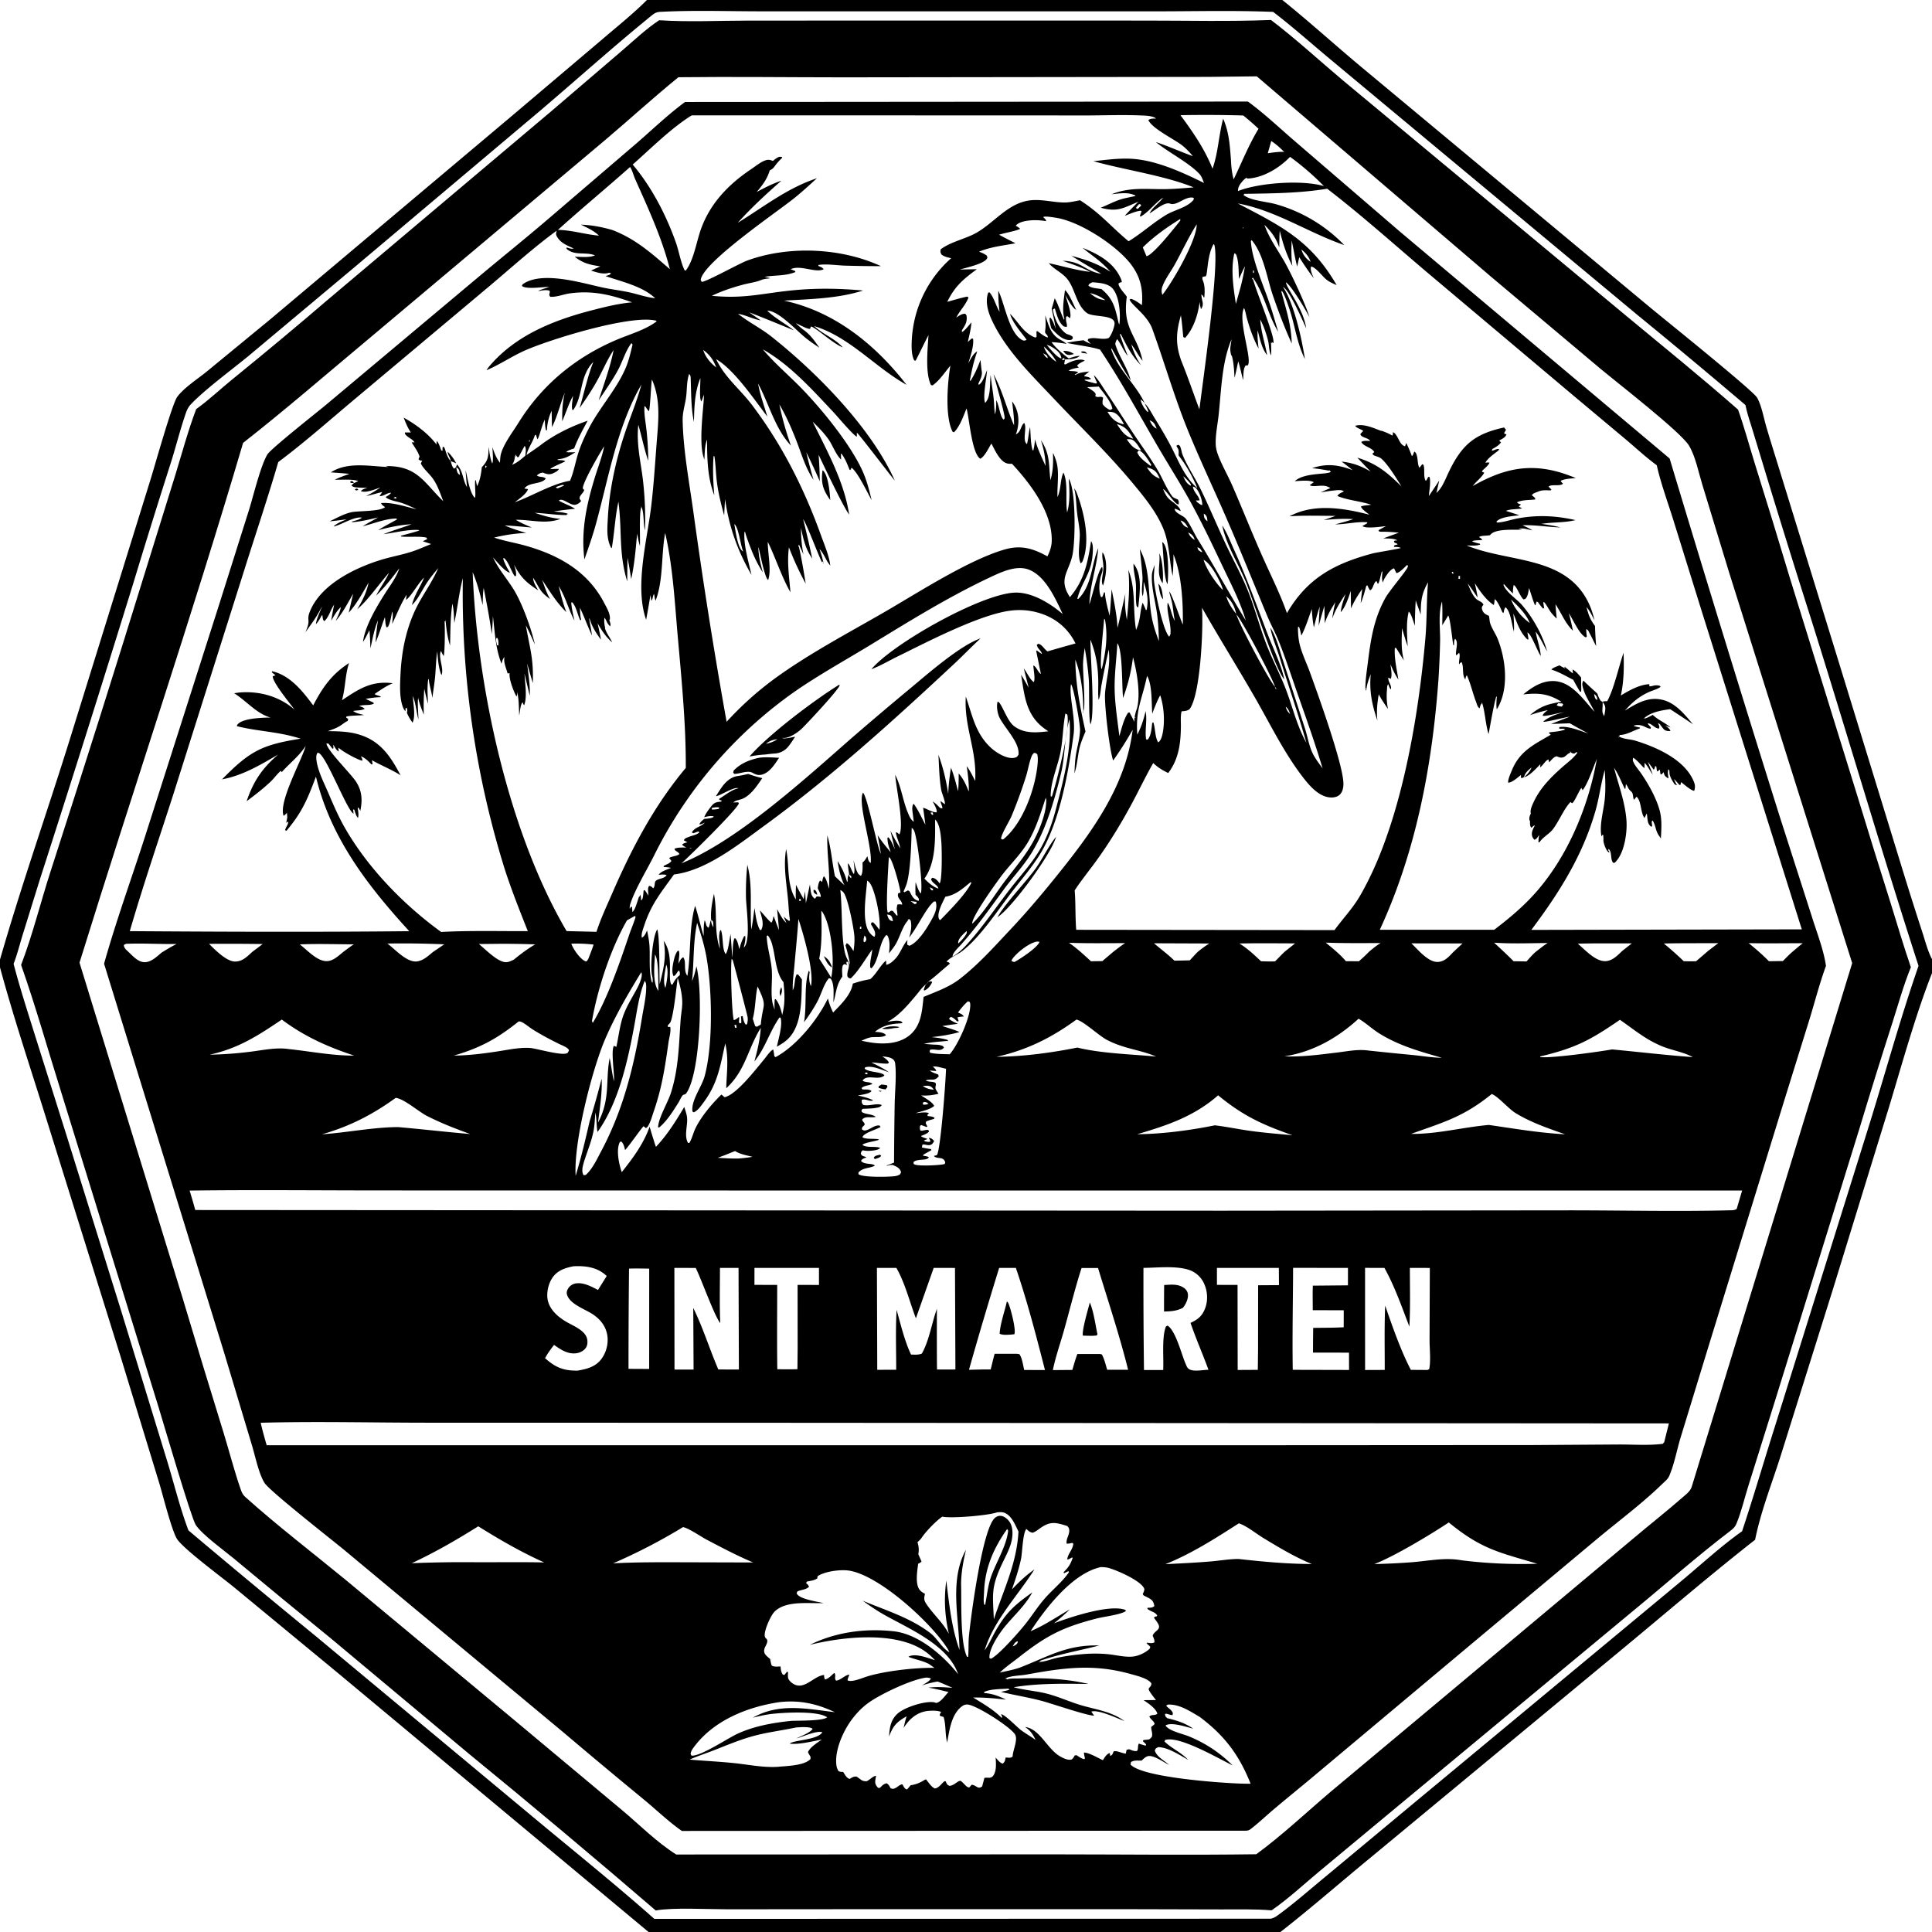 <svg xmlns="http://www.w3.org/2000/svg" viewBox="0 0 256 256"><path d="M85.723 0h84.195c3.588 2.882 7.01 6 10.548 8.948l38.24 31.838c1.808 1.507 13.639 10.999 14.139 11.933.589 1.099.847 2.628 1.2 3.833.525 1.79 1.087 3.571 1.637 5.354l8.116 26.316 8.362 27.228q1.245 4.046 2.558 8.07c.385 1.164.71 2.498 1.282 3.577v1.841c-2.227 5.71-3.875 11.733-5.648 17.6l-7.483 24.307-6.868 21.892c-1.168 3.713-2.675 7.476-3.44 11.29-5.841 4.578-11.496 9.427-17.21 14.163l-33.798 27.996c-3.967 3.262-7.839 6.654-11.888 9.814H85.939l-40.963-34.149-14.037-11.588c-1.567-1.283-6.53-4.952-7.451-6.293-.703-1.024-1.92-5.916-2.356-7.35l-5.127-16.782-10.178-32.587C3.84 140.907 1.733 134.6 0 128.18v-1.032c2.849-9.912 6.287-19.647 9.349-29.493l10.622-34.197c.535-1.713 2.83-9.911 3.502-10.851.863-1.206 2.76-2.422 3.945-3.394l8.32-6.84 32.355-27.242 11.64-9.862c2.01-1.727 4.117-3.397 5.99-5.27m1.972 1.56c-.696.015-.918.145-1.441.571-4.918 4.002-9.659 8.258-14.485 12.372l-24.99 21.065-13.821 11.576c-2.211 1.825-5.834 4.483-7.692 6.458-.427.454-.59.981-.783 1.56-.656 1.966-1.17 3.99-1.786 5.97q-2.572 8.038-5.021 16.113Q11.58 96.96 5.26 116.605l-2.252 7.25c-.392 1.276-.726 2.616-1.206 3.859.837 3.212 1.868 6.377 2.857 9.545l4.165 13.212 7.315 23.498 6.016 19.641c.924 3.032 1.697 6.22 2.816 9.176q8.33 7.027 16.763 13.927l28.754 23.936c5.411 4.513 10.94 8.943 16.215 13.613l81.686-.022a2.3 2.3 0 0 0 .833-.39c2.13-1.532 4.151-3.32 6.178-4.99l12.04-10.02 34.934-29.002c2.71-2.237 5.638-4.952 8.46-6.938 1.517-4.553 2.859-9.174 4.31-13.75l12.606-40.317c2.15-6.94 4.082-13.988 6.466-20.85-4.973-15.363-9.488-30.868-14.336-46.27q-2.92-9.181-5.731-18.396l-1.885-6.206c-.337-1.124-.755-2.283-.976-3.435q-7.074-6.019-14.266-11.896l-26.035-21.665L176.144 7.75c-2.468-2.057-4.895-4.226-7.448-6.175-5.178-.208-10.403-.072-15.586-.073L125.489 1.5h-24.612c-4.372.001-8.818-.157-13.182.06"/><path d="M25.999 54.202c1.646-1.168 3.151-2.61 4.72-3.885q6.437-5.221 12.73-10.615l29.752-25.096L82.32 6.8c1.62-1.382 3.247-2.947 5.021-4.117 3.892.249 7.904.053 11.806.047l21.783-.009 30.753.006c5.563-.004 11.168.14 16.727-.08 3.26 2.47 6.326 5.307 9.46 7.944l16.098 13.38 21.564 17.92c4.944 4.096 9.948 8.146 14.77 12.386.838 2.369 1.504 4.836 2.248 7.238q2.312 7.37 4.526 14.771l9.024 29.145q2.184 7.169 4.444 14.315c.875 2.805 1.695 5.638 2.657 8.413-.962 2.362-1.65 4.852-2.424 7.28q-2.222 6.911-4.317 13.861l-11.239 36.243-3.545 11.311c-.52 1.642-.938 3.49-1.601 5.068-.168.4-.431.644-.77.903-4.488 3.418-8.749 7.21-13.113 10.793l-30.39 25.223-10.915 9.067c-2.092 1.742-4.158 3.67-6.39 5.22-2.226-.182-4.5-.115-6.734-.122l-11.058-.028-34.336-.005-20.043.016c-2.485 0-7.262-.256-9.437.16q-12.23-10.525-24.723-20.736L43.858 217.11q-6.453-5.242-12.839-10.566c-1.36-1.133-4.15-3.121-5.072-4.467-.594-.866-4.37-13.782-4.916-15.55L8.135 144.799c-1.773-5.632-3.38-11.375-5.34-16.94 1.53-3.984 2.611-8.419 3.944-12.513q6.487-20.083 12.71-40.25l3.826-12.305c.873-2.86 1.664-5.796 2.724-8.59m134.078-44.014-48.519.06c-7.218-.005-14.447-.096-21.664-.014-3.35 2.717-6.53 5.642-9.827 8.422l-31.662 26.62c-5.376 4.488-10.68 9.089-16.193 13.408-6.812 23.08-14.551 45.89-21.676 68.874l13.655 44.421q2.67 8.952 5.436 17.876c.756 2.472 1.407 5.012 2.252 7.453.152.437.278.743.623 1.052 4.32 3.876 8.95 7.406 13.433 11.093l22.54 18.741 13.972 11.678c2.335 1.963 4.568 4.232 7.155 5.86l6.497-.004 43.91-.014c8.812.006 17.643.108 26.453-.015 3.438-2.519 6.647-5.555 9.901-8.318l14.944-12.495 24.879-20.834c2.336-1.973 4.751-3.87 7.05-5.884.416-.364.779-.674.944-1.219l21.244-69.33-16.328-51.828-3.531-11.574c-.496-1.601-.9-3.752-1.773-5.184-1.101-1.807-9.536-8.343-11.733-10.178l-14.504-12.198-31.023-26.54z"/><path d="M13.79 127.698c1.576-5.624 3.6-11.188 5.395-16.751l9.845-30.818 3.998-12.663c.554-1.79 1.5-5.746 2.401-7.247.449-.748 6.462-5.498 7.634-6.465l20.12-16.871c3.208-2.698 6.486-5.314 9.666-8.046l11.463-9.82c2.136-1.842 4.187-3.832 6.462-5.502l74.578-.059c2.133 1.541 4.32 3.628 6.355 5.366l13.809 11.886 35.718 30.044q7.141 23.732 14.569 47.378l4.328 13.479c.644 2.059 1.512 4.247 1.821 6.379-.827 2.263-1.444 4.645-2.145 6.951l-3.363 10.818-9.986 32.415-3.768 12.31c-.497 1.633-.83 3.525-1.502 5.073-.2.462-.574.731-.924 1.072-2.668 2.597-5.775 4.9-8.638 7.287l-16.346 13.668-21.801 18.268c-1.609 1.332-3.23 2.649-4.823 4.001-.987.838-1.953 1.76-2.98 2.542-.271.206-.573.188-.895.183l-74.427.034c-1.72-1.199-3.31-2.729-4.927-4.07q-5.458-4.489-10.85-9.058l-28.888-24.04c-1.603-1.33-9.966-7.871-10.638-8.949-.766-1.227-1.23-3.558-1.663-4.978l-3.727-12.408zM165.337 23.661l-.202-.096c-.17.123-.314.243-.455.4-.343.386-.67.825-.637 1.354 2.751-1.11 8.513-1.51 11.386-.66l.043.09-.043-.09q-2.084-2.124-4.49-3.876c-1.4 1.466-3.548 2.774-5.602 2.878M73.759 30.57c-3.143 2.298-6.082 4.975-9.067 7.478l-17.62 14.78c-3.359 2.813-6.694 5.776-10.2 8.397-1.434 4.913-3.082 9.77-4.612 14.653L22.92 105.4c-1.927 5.98-3.97 11.948-5.722 17.982 12.336.085 24.697.13 37.031.005-5.498-6.002-10.437-12.393-12.365-20.483-1.123 3.002-1.825 4.705-3.905 7.18l-.177-.082c.05-.355.496-.88.398-1.144l-.234.183c.011-.195.04-.342.084-.532.064-.27.013-.415-.005-.679-.003-.047.005-.095.008-.142l.081-.048-.081.047c-.14.168-.274.288-.45.418-.708-1.785 2.294-7.171 2.87-9.102l.049-.166c-.869 1.358-2.108 2.277-3.166 3.472l-.126-.17.021-.138-.021.139c-.506.423-.881.986-1.364 1.442-.991.937-2.072 1.77-3.166 2.583.9-2.659 2.058-4.353 4.173-6.185-2.404 1.404-4.666 2.762-7.437 3.291 3.66-3.722 5.24-4.581 10.417-5.392-2.938-.952-5.635-.946-8.436-1.658l-.003-.096c.073-.125.07-.136.196-.25.804-.718 3.227-.782 4.26-.798-1.892-.53-3.178-2.198-4.826-3.22l.133-.02c.272-.04.543-.08.817-.096 2.587-.154 5.094.59 7.042 2.273-.555-.766-2.879-3.562-2.878-4.398l.364-.146-.485-.386.035-.145c2.4.545 4.063 2.665 5.448 4.528 1.245-2.392 2.458-4.131 4.75-5.608-.529 1.566-.474 3.306-.937 4.927 2.264-1.52 3.92-2.61 6.739-2.253-.85.335-1.596.875-2.354 1.376l-.007.128.76.245-.059.1c-.66.006-1.298.116-1.948.219l1.037.497.046.146c-.628.288-1.304.073-1.936.315.299.096.498.136.731.358-.397.25-1.048.19-1.52.29.356.317.973.405 1.433.537-.777.08-1.56.05-2.329.192l-.031.153.323.228-.1.016-.012.19c-.402.171-.73.479-1.106.704-.472.283-1.029.468-1.544.658 1.377.003 2.786.04 4.115.438 2.874.863 4.188 2.89 5.523 5.4-1.202-.763-2.541-1.28-3.783-1.99q.02.201.053.401l.025.142-.16.003c-.438-.45-.791-.834-1.392-1.067.111.224.215.332.192.587-.572-.108-2.119-.965-2.636-1.331-.183-.13-.363-.266-.547-.396q.023.258.06.514c-.343-.186-.523-.591-.733-.919L44 98.626l.154.041.03.486-.135.063a9 9 0 0 0-.549-.701l-.245.013c.108.921 3.23 3.987 3.912 5.032.809 1.239.872 2.45.578 3.877a2.6 2.6 0 0 0-.261-.431l-.09.046c.069.46.156.869.045 1.327-.28-.286-.364-.712-.49-1.09l-.168-.032.075.547c-.757-.214-3.314-6.877-4.45-7.908-.192-.175-.102-.132-.364-.12-.194.398-.143.781-.07 1.206.238 1.38.978 2.784 1.523 4.065.706 1.656 1.41 3.29 2.319 4.848 3.06 5.247 7.74 10.048 12.64 13.594 3.807-.2 7.67-.097 11.485-.109-1.074-2.71-2.158-5.425-3.054-8.2q-.73-2.335-1.365-4.698-.635-2.361-1.176-4.747t-.986-4.791q-.445-2.406-.794-4.827t-.6-4.855q-.253-2.433-.407-4.874-.155-2.442-.212-4.887-.056-2.446-.016-4.892c-.513 1.954-.704 3.97-1.132 5.944-.048-.856-.06-1.725-.249-2.564-.29 1.82-.26 3.716-.314 5.555-.366-1.158-.496-2.231-.6-3.436l-.072.106.134-.078.035.103-.224.113c.058.666.05 4.058-.115 4.575a2.7 2.7 0 0 1-.268-.474q-.043-.096-.084-.193c-.436.78.434 2.33.06 3.195-.379-.784-.495-2.275-.563-3.147-.165 1.092-.18 2.214-.278 3.314-.084.952-.258 1.897-.363 2.847-.12-.801-.373-1.565-.473-2.371l-.016-.133-.066.055c-.158 1.068-.072 2.15-.026 3.224-.202-.641-.338-1.321-.498-1.975a34 34 0 0 0-.06 3.43c-.271-.698-.565-1.391-.724-2.126l-.025-.12c-.114.921.032 1.933.03 2.87-.277-1.004-.338-2.13-.731-3.087.028.972.396 2.64-.04 3.525-.294-.414-.559-.839-.748-1.311.062-.337.076-.377-.057-.688l-.123.106-.017.379a1.8 1.8 0 0 1-.317-.504c-.494-1.264-.403-2.968-.342-4.298.155-3.432.867-6.798 2.578-9.807.788-1.386 1.706-2.732 2.353-4.192l.077-.177c-.538.646-1.074 1.295-1.535 2-.617.94-1.133 2.125-1.949 2.9.297-1.311 1.116-2.397 1.609-3.64-.76.705-1.75 2.559-2.397 2.954l.07-.673.104-.06-.104.06c-.797 1.269-1.259 2.521-1.898 3.851.02-.454.16-1.225-.006-1.633-.139.667-.226 1.397-.544 2.003l-.189.115c-.201-.421-.162-.907-.232-1.362-.433 1.103-.76 2.261-1.235 3.341.06-.989.171-1.952.319-2.931-.496 1.167-.723 2.475-.998 3.71-.036-.797-.054-1.599-.138-2.393-.268.508-.513 1.074-.852 1.536.283-2.12 1.812-4.654 2.96-6.466.697-1.098 1.449-2.035 1.859-3.285-.95 1.257-1.93 2.54-3.078 3.623.525-1.044 1.237-1.958 1.71-3.035-1.294 1.471-2.78 3.625-4.212 4.847.717-1.197 1.21-2.173 1.512-3.542-.78 1.333-1.595 2.854-2.64 3.996l.587-2.506c-.723 1.221-1.37 2.532-2.31 3.601.255-.59.579-1.195.675-1.835l.063-.07-.062.07c-.545.498-.905 1.173-1.275 1.801q.167-1.061.386-2.112L44.37 80l-.099.132c-.481.648-.687 1.66-1.304 2.175-.233-.187-.207-.531-.254-.822-.145.15-.098.08-.194.26a5 5 0 0 1-.652.971c.012-.627.593-1.707.797-2.358l-.256.483c-.54 1.034-1.244 1.961-1.92 2.91.198-.519.438-1.02.382-1.587-.045-.449.036-.755.205-1.168 1.444-3.535 5.86-5.702 9.303-6.78 1.368-.429 2.788-.67 4.155-1.11.88-.284 1.74-.673 2.598-1.019q-.556-.186-1.114-.367l.585-.282-.123-.256.255.157c-.502-.362-2.78-.127-3.584-.251l-.03-.096c.81-.219 1.623-.43 2.422-.686l-.087-.079c-1.486-.093-3.155.376-4.648.553 1.225-.481 2.496-.865 3.734-1.315-1.538.082-2.945.397-4.43.785.81-.53 1.645-.931 2.474-1.417l-.038-.121c-1.462-.005-3.062.683-4.487 1.02.655-.42 1.368-.775 2.04-1.171-1.144.27-2.265.549-3.44.637l-.019-.088c.398-.125 1-.232 1.309-.517-.979-.188-2.623.893-3.61 1.141l-.148.036c.46-.465 1.16-.702 1.75-.966-.755.114-1.51.198-2.269.281.917-.432 1.97-1.037 2.972-1.228.891-.169 3.73-.073 4.38-.658-.23-.174-.437-.262-.53-.541 1.544-.123 3.212.475 4.705.826-.798-.38-1.717-.814-2.578-1.01-.396-.091-1.282-.3-1.522-.617.29-.165.525-.29.733-.561-.566-.01-.995.483-1.545.438l.374-.539.087-.04-.087.04c-.725.156-1.412.4-2.152.531a14 14 0 0 0 1.88-1.129c-.656.218-1.898.767-2.573.479.228-.265.54-.332.86-.456l.072-.09-.072.09a11 11 0 0 1-1.258-.024c-.325-.02-.63-.032-.853-.282l.338-.305a5 5 0 0 0 .557-.268c-.78-.294-2.233-.144-3.094-.182.624-.303 1.278-.53 1.928-.77-.819-.084-1.644-.134-2.464-.2l.137-.08c2.197-1.334 5.055-.72 7.497-.626l-.348-.124c4.19-.057 5.055 2.177 7.619 4.654-.405-1.042-.77-2.178-1.443-3.084-.459-.617-1.21-1.237-1.53-1.918l.18-.368c-.262-.04-.314.01-.487-.205l.142-.339c-.218-.669-.667-1.269-1.04-1.861.102-.065.253-.018.371-.009-.222-.442-.845-.62-1.164-1.01-.148-.178-.114-.089-.096-.32l.774.005c-.423-.615-.683-1.271-.952-1.965 1.535.85 3.103 2 4.198 3.369l.159.2c-.007-.32-.015-.16.023-.478.3.296.452.867.602 1.251l.161.047.008-.45.112-.099c.163.185.128.107.202.322.172.503.305 1.007.634 1.438l.13.163c.107.343.173.76.458.997.283-.157.263-.267.386-.555.822.931.73 2.018 1.321 3.014l.084.066-.084-.066q-.121-1.123-.188-2.252c.25.963.523 2.974 1.223 3.668.176-.334-.057-1.742.057-2.346l.08.034.154.769c.397-.739.545-1.697.633-2.524.887-.93.859-1.438.908-2.688.112.738.178 1.498.469 2.19.188-.238.039-1.76.03-2.154.248.743.498 1.452 1.004 2.06l.089.058-.09-.057a7 7 0 0 1 .065-.883c.208-1.35 1.642-3.215 2.373-4.396 3.12-5.037 7.557-8.69 12.991-11.003 1.751-.746 3.783-1.294 5.32-2.444l-.066-.096c-3.288-.845-13.924 2.43-17.337 3.928-1.733.76-3.311 1.848-5.041 2.594l-.1.042c.119-.186.24-.36.383-.529 3.526-4.156 8.613-6.139 13.752-7.456 1.7-.436 3.412-.858 5.165-1.013-2.813-1.005-5.23-1.599-8.242-1.187-.85.116-1.745.506-2.596.453-.325-.353.044-.43-.113-.812-.5-.145-1.023-.012-1.53.06.076.03.162.001.243 0l-.091-.088c.439-.175.897-.314 1.345-.466-.854-.021-2.998.366-3.628-.133l.104-.216c2.548-1.83 7.862-.16 10.631.432 1.249.267 2.524.4 3.767.694 1.009.24 2.035.586 3.064.71l.104.011.045.074-.045-.074c-1.71-1.612-4.431-2.183-6.584-2.938.263-.09.578-.122.729-.358l-.22-.082c-.867.255-1.589-.042-2.427-.28.402-.202.82-.377 1.23-.561-1.398-.226-2.261-.386-3.392-1.283.742.014 2.012.146 2.68-.184-1.255-.498-2.714.103-3.772-.874l.016-.172c.31.083.627.244.931.135-.824-.384-1.69-.694-2.178-1.517-.219-.37-.161-.42-.072-.836l.117-.038zm6.492 1.205.064.136.173.058-.173-.058zm92.182 1.276c.23.69.604 1.25 1.228 1.634l.061.036-.06-.036c-.256-.72-.645-1.15-1.23-1.634m-31.618 1.504c2.633.08 2.953 1.392 5.104 1.723l.08.068-.08-.068c-1.311-.797-2.65-1.544-3.938-2.377 1.908.496 3.48 1.053 5.156 2.109-1.323-1.492-2.257-1.984-3.685-3.168 2.1.832 4.187 1.962 5.108 4.181.065.159.066.21.088.361q-.06.011-.119.024c-.196.049-.128.031-.33.167.067.582.786 1.243 1.111 1.744-.617 4.263 1.337 4.984 2.093 8.488-.574-.678-.944-1.49-1.498-2.178.316 1.052.67 1.85 1.289 2.77-1.413-1.419-2.024-2.871-2.92-4.61l.274.502-.169-.026q.48 1.469 1.064 2.9l-.158-.199c-.485-.623-.766-1.434-1.26-2.03a1.8 1.8 0 0 0-.248.643c.488 1.692 1.625 3.122 2.052 4.842-.955-1.363-1.709-2.78-2.511-4.234l-.082.052c.905 2.775 3.279 4.658 4.472 7.244-.16-.237-.325-.379-.55-.554-.015.35.257.758.414 1.077l.43.537.172.011a5 5 0 0 0-.371-.838c-.077-.143-.05-.081-.095-.233.499.472.88 1.253 1.242 1.84.747 1.213 1.491 2.441 2.153 3.703 1.034 1.97 1.806 4.141 3.547 5.652-.602-1.486-1.48-3.076-2.482-4.329l.006-.15c.011-.34.047-.551-.14-.846q-.047-.078-.09-.157l-.074-.123.236-.137c.287.136.247.158.349.442.1.28.12.567.231.847.628 1.579 1.682 3.1 2.431 4.645 1.178 2.429 2.216 4.933 3.369 7.374.874 1.85 1.855 3.638 2.658 5.526 1.03 2.424 1.67 5.007 2.607 7.466.818 2.143 1.922 4.18 2.719 6.326.844 2.271 1.44 4.75 2.635 6.864-1.07-3.771-2.362-7.504-3.525-11.251-.408-1.313-1.009-2.673-1.25-4.017.767 1.199 1.162 2.777 1.6 4.13l2.98 9.22c.344 1.054.52 2.217.983 3.222.338.734.888 1.428 1.357 2.084-.991-3.337-2.169-6.615-3.32-9.9-.798-2.278-1.547-4.6-2.442-6.842-.471-1.18-1.087-2.299-1.576-3.472-1.864-4.477-3.673-8.987-5.616-13.433-1.595-3.65-3.303-7.268-4.816-10.952-1.832-4.463-3.158-9.112-4.796-13.642-.659-1.82-2.798-3.165-3.007-3.901l.204-.075c.547.178.964.504 1.428.834.163-2-.154-3.631-1.348-5.27-1.892-2.596-6.885-5.841-10.088-6.317-.305-.046-1.433-.241-1.646-.08.16.165.381.303.388.538-.738-.118-1.422-.167-2.168-.093-.6.059-1.462.21-1.856.7.221.123.402.23.582.41-.524.291-2.082.542-2.786.781.707.4 1.446.758 2.167 1.134-1.68.317-3.23.46-4.833 1.116.376.133.678.26 1.007.488.067.171.159.245.057.421-.412.71-2.769 1.206-3.603 1.461q1.13-.034 2.26-.047c-1.799 1.317-2.936 2.272-3.924 4.322.881-.242 1.769-.522 2.665-.696l.147.125c-.348.958-1.16 1.736-1.617 2.66.302-.219.814-.562 1.195-.504l.165.23c.117.866-.175 1.249-.609 1.953l-.007.254-.134.044c.406-.075 1.1-1.01 1.395-1.335-.06.878-.288 1.741-.478 2.598l-.085.051.085-.051.49-.462.209.017c.129.935-.348 2.356-.641 3.26.297-.49.651-1.31 1.174-1.557l-.233-.109c.202.089.131.027.235.155l-.063.176c-.415 1.17-.675 2.434-.907 3.652l.119-.026c.55-.877.939-1.77 1.297-2.741.056.506.094 1.017.172 1.52.09.578-.212 1.095-.447 1.607l.037.175c.542-.26.889-1.415 1.113-1.968-.057 1.016-.6 3.557-.257 4.361.81-.793.575-2.637.732-3.702.092 1.034.28 2.044.392 3.072.078.72.07 1.435.18 2.152.168-.606.163-1.25.165-1.876l.062.115c.33.645.452 2.048.904 2.45.172-.18.141-.084.14-.334-.001-.502-1.234-4.85-1.46-5.672 1.162 2.13 1.733 4.55 2.715 6.775.023-1.096-.144-2.096-.254-3.178.696.931.938 2.024.791 3.175a5.4 5.4 0 0 1-.302 1.21l-.085.043.085-.043.21-.144c.49-.355.49-1.123.91-1.38.395.718-.315 2.287.356 2.803.198-.742.22-1.513.41-2.257.103.991.053 2.11.334 3.06l.099.026c.132-.487.179-.959.226-1.46.311 1.193.886 2.4 1.397 3.522-.038-1.246-.24-2.23-.614-3.412 1.253 1.898 1.002 3.2 1.26 5.301.361-1.255.374-2.294.337-3.59.082.04.381.906.424 1.046.458 1.483.096 3.239.175 4.772l.071-.172c.405-.99.29-2.172.714-3.07.662 1.403.231 3.705.49 5.282.42-1.444.306-2.983.219-4.466.968 1.477.884 8.3.482 10.132-.49 2.236-1.857 3.132-.402 5.45l.071.108c1.907-2.223 2.36-4.57 2.8-7.413.336.4.243 1.393.192 1.926-.243 2.541-1.518 3.626-2.012 5.717l.14.005c1.825-1.856 1.697-4.442 2.633-6.727-.192 2.546-1.116 4.912-1.173 7.448.32-.874 1.147-4.542 1.678-4.963.16.378-.01.77-.13 1.14-.245.762-.368 2.161.01 2.887l.168-.068.24-.63c.144.181.091.063.108.271.075.93.385 1.968.6 2.882.135-1.178.183-2.344.277-3.523.312 1.69.7 3.4.77 5.121.398-1.515.69-3.037 1.053-4.557-.147 1.225-.013 2.291.19 3.502.224-2.29.422-4.323.194-6.629 1.036 2.608.556 5.248 1.028 7.958.669-1.56.454-2.326.868-3.608.163.329.305.661.445 1l.098-.084c.26-1.388.027-2.385-.4-3.695-.027.552.05 1.412-.142 1.915-.222-.76.03-1.804-.023-2.608-.08-1.204-.233-2.412-.348-3.614 1.41 2.543 1.067 5.826 1.516 8.664.195 1.233.569 2.352 1.012 3.516-.036-1.315-.087-2.583-.287-3.887-.237-1.552-.716-3.277-.645-4.85.02-.461.221-.947.374-1.38q-.033.37-.06.74c-.03.377-.064.752-.048 1.13.056 1.298 1.186 6.865 2.033 7.659l.173-.348-.029.174c.198-1.454-.548-3.045-.349-4.34.375.519.476 1.641.954 2.424-.17-.778-.216-1.57-.364-2.35-.098-.52-.291-1.007-.384-1.532.272.112 1.52 3.779 1.8 4.374.04-2.918-.138-6.609-1.241-9.315.009.963-.028 1.906-.108 2.867-.464-2.095-.412-4.273-1.248-6.3-.9-2.185-2.483-4.124-3.982-5.93-3.3-3.976-7.08-7.626-10.628-11.386-2.976-3.153-6.442-6.519-8.21-10.534-.445-1.009-.78-2.341-.36-3.403l.165-.029c.599.69.841 1.773 1.33 2.577a19.4 19.4 0 0 1-.168-2.794c.833 1.66 1.397 5.49 3.075 6.483.295.175.361.138.666.049-.085-.332-1.724-1.971-2.155-3.37q-.017-.053-.032-.11l.167.174c1.052 1.106 1.627 2.35 3.132 2.968l.201-.04c.018-.26.014-.5-.007-.76l.142-.034c.42.298.872.698 1.367.846.04-.408-.41-.45-.356-.834.073-.521.083-.983.053-1.507q-.014-.296-.032-.593c.445 1.282.715 2.561 2.023 3.236.302.156.551.314.81.534a17 17 0 0 0-2-.233c.601.842 1.464 1.534 2.278 2.165.478-.153.944-.34 1.451-.336-.465.438-1.332.456-1.94.468l-.209-.21c-.172.2-.119.087-.166.333l-.124.124.124-.124.375-.123-.114.618c.247.055.125.07.343-.048.579-.315 1.547-.679 2.21-.496.062.017.114.055.171.082-.32.177-.888.4-1.029.722l-.012-.06.258.254c-.428.095-1.001.155-1.341.43.373.076 1-.002 1.261.218l-.47.294.099.049q.104-.062.213-.121c.476-.25 1.094-.267 1.618-.349-.21.178-.419.356-.635.526l-.025.107.127.022c.29.057.582.098.775.337-.276.098-.468.096-.76.078l-.124.087c.515.196 1.028.323 1.561.45l.105-.127c-.144-.327-.31-.652-.413-.994.608.59 1.085 1.452 1.565 2.155 1.242 1.823 2.407 3.683 3.624 5.517 1.094 1.648 2.25 3.206 3.262 4.913.646 1.088 1.167 2.44 1.91 3.443.152.206.417.302.644.4q.063.028.128.054c.15.277.127.327.094.647-.504.047-1.5-1.758-2.065-2.037.19.408.38.875.69 1.209.487.521 1.503.987 1.65 1.72a6 6 0 0 0-.791-.33c-.01.61 1.132.893 1.476 1.337.603.781 1.053 1.863 1.58 2.72 2.192 3.551 4.182 7.203 6.363 10.76-.715-2.439-1.89-4.691-2.978-6.98-1.418-2.985-2.812-5.947-4.41-8.843-1.325-2.4-2.798-4.713-4.182-7.078-2.556-4.369-4.92-8.777-7.744-12.992-1.384-.43-2.97-.564-4.403-.89.732-.173 1.473-.255 2.218-.347.309.202.627.342.963.488l.087.047-.087-.047q-.21-.224-.413-.455l.053-.191c.822-.341 1.84.175 2.72-.134.36-.33.728-1.348.784-1.842.15-1.33-2.828-.864-3.656-1.475-1.397-1.03-1.537-3.142-2.582-4.475-.667-.851-1.656-1.236-2.378-2.022l-.094-.105c1.842.385 3.61.94 5.489 1.15-1.149-.61-2.427-1.016-3.645-1.469m26.092 7.708.078.062c.115 1.668.623 3.12.915 4.733-.721-.878-.965-2.21-1.257-3.287-.055.812.04 1.602.123 2.41-.702-1.32-1.166-2.64-1.565-4.078-.06-.214-.235-1.166-.372-1.278-.853 1.732 1.25 7.084.451 7.62l-.197-.041c-.39.398-.294 1.42-.376 1.957-.204-.825-.378-1.68-.636-2.489-.156.734-.297 1.475-.49 2.201-.056-1.047-.1-2.05-.393-3.064l-.02.194c-.12-.495-.198-.843-.117-1.343l.14-.914c-1.31 3.064-1.363 6.823-1.724 10.106-.138 1.253-.444 2.678-.373 3.93.031.554.205 1.072.412 1.582.542 1.338 1.273 2.606 1.847 3.934 1.389 3.21 2.67 6.452 4.105 9.646 1.052 2.342 2.221 4.677 3.067 7.102 2.679-4.624 6.281-6.552 11.305-7.901.526-.141 3.65-.635 3.778-.732-.278-.166-.606-.135-.92-.144l.086-.22.416-.106c-.176-.297-.477-.074-.478-.463.192-.06.267-.087.472-.06-.497-.322-1.305-.245-1.888-.282l2.06-.755c-.758-.073-1.488-.132-2.25-.122-.244.004-.15.007-.425-.073l-.014-.129c.323-.197.647-.373.984-.541-.665.06-2.641.374-3.13-.013l.643-.374-.008-.126c-1.386-.11-2.83.274-4.234.278.8-.22 1.614-.422 2.397-.699-1.328-.078-2.599-.005-3.92.128l1.57-.556c-2.051.001-4.053-.081-6.104.056 3.255-1.748 7.174-1.085 10.583-.211-.293-.248-1.07-.748-1.11-1.1.462-.152.885-.135 1.351-.22-1.45-.485-3.102-.584-4.484-1.16.179-.32.543-.434.86-.61-.274-.226-.758-.171-1.102-.139q-1.001.097-1.99.282c.43-.194.858-.401 1.3-.568-.89-.68-2.115-.019-2.733-.398q.27-.2.548-.39c-.602-.337-1.837-.164-2.525-.143 1.35-1.214 4.487-.81 4.791-1.269l-.128-.07-.05-.105-.13.049a22 22 0 0 0-2.182-.326c1.937-.66 3.504-.446 5.372.266-.485-.383-.963-.779-1.47-1.134 1.48.158 2.576.575 3.854 1.318q-.894-.91-1.765-1.842c2.58.794 3.954 1.953 5.85 3.814-.658-1.048-1.738-2.849-2.644-3.66-.227-.203-.547-.285-.827-.385-.206-.073-.266-.112-.387-.291l.256-.22c-.36-.643-1.399-.709-1.728-1.339.333-.207.787-.134 1.18-.135-.253-.444-1.234-.426-1.3-.914l.382-.423c-.287-.221-.929-.381-1.057-.67 1.17-.325 2.464.331 3.559.724l-.192-.11c.541.201 1.061.384 1.553.693.088-.196.075-.242.051-.448.271.066.387.282.535.508.315.487.479 1.17 1.09 1.354q.085-.22.16-.444c.279.564.519 1.114.734 1.707l.11-.022.22-.546c.255.147.302.378.369.654.115.474.07 1.081.314 1.499q.188-.237.37-.478l.169.076c.21.693-.038 1.493.267 2.095l.125-.03.229-.453.185.002c.18.74-.035 1.759-.097 2.527q.703-1.025 1.381-2.066l-.377 1.661-.076.053.076-.053q.09-.087.177-.176c.662-.684 1.027-1.692 1.432-2.542 1.726-3.62 3.393-5.097 7.36-5.96l.234.293.056-.056-.296.512c.17.15.067.092.323.154-.154.424-.543.587-.929.799l.017.13.184.112c-.216.404-.75.68-1.14.91l-.085.228c.343-.03.743-.353 1.01-.177l-.129.074.055.028c-.534.443-1.478 1.039-1.776 1.665l.15-.022c.228-.027.14-.023.387.02-.182.371-.441.576-.742.855-.195.18-.12.099-.272.32l.321.137c-.326.636-1.084 1.169-1.523 1.776 3.767-2.135 7.129-3.054 11.409-1.851.763.214 1.506.503 2.247.785-.617.082-1.46.091-2.008.382.09.17.17.238.311.364-.347.416-1.532.02-1.915.4l.383.394-.101.103c-.537-.006-1.108-.077-1.606.143-.317.14-.695.2-.888.494l.439.383-.003.184c-.758.092-1.73.031-2.41.383.173.188.298.203.537.279l-.303.268q.218.129.441.25c-.654.153-1.56.053-2.134.332q.888.282 1.772.577c-.798.113-2.527.205-3.038.86l.094.109c.9-.037 1.776-.366 2.66-.534 2.656-.503 5.099-.383 7.727.209-1.501.373-3.013.254-4.524.5.86.119 1.693.247 2.533.47-1.666-.048-3.368-.349-5.025-.285.434.21.903.401 1.302.673l-.89-.192c-.358-.08-.606-.06-.968-.002l.516.109c-1.047.04-3.413-.159-4.16.6q-.058.062-.114.126c-.43.103-1.132.017-1.452.246l.153.105c.21.15.135.08.279.283-.324.061-1.168-.002-1.353.194.345.135.66.225 1.022.3l.04.123c-.552.187-1.194.12-1.771.117 5.745 2.364 13.51 1.255 16.364 8.1.241.578.41 1.192.57 1.796-.322-.565-.629-1.252-1.054-1.738l-.08-.064.08.064c.233 1.016.502 1.683 1.119 2.508.02.891.08 1.774.15 2.662-.295-.542-.541-1.11-.84-1.65-.139-.251-.196-.511-.477-.593a7 7 0 0 0 .081.979l-.138.114c-.885-.427-1.67-2.36-2.247-3.205.219.768.385 1.54.545 2.322-1.018-1.01-1.44-2.147-2.19-3.326l-.122-.19-.08-.06.08.06c.043.635.095 1.266.168 1.9a5.1 5.1 0 0 1-1.07-1.283c-.194-.32-.371-.642-.627-.916l-.094.08.115.727-.136.073a7 7 0 0 1-.683-.871l-.195-.052-.13.466-.068.005c-.314-.74-.515-1.512-.784-2.27-.09.482-.133 1.1-.504 1.448l-.238.053c-.482-.44-.87-1.709-1.29-1.905-.092.39-.108.733-.107 1.132-.403-.409-.808-.813-1.181-1.25l-.077.086c.346.989 1.751 1.864 2.439 2.66 1.493 1.728 2.743 3.968 3.354 6.166-.501-.856-.912-1.844-1.519-2.621l-.079-.063.08.063c.166 1.068.615 2.163.673 3.23-.416-.56-1.278-2.993-1.774-3.106.065.305.114.598.149.908l-.153.004c-.982-.951-1.361-2.193-1.846-3.434.05.797.12 1.593.067 2.392-.268-.827-.429-2.722-1.12-3.22-.176.245-.186.436-.236.726l-.153-.031c-.247-.506-.588-1.432-1.03-1.778l-.022.186q-.038.305-.095.606c-1.008-.625-1.911-1.919-2.53-2.906.14.637.292 1.27.376 1.918-.43-.631-.85-1.272-1.314-1.88.25.633.593 1.51 1.07 2.004.32.332.8.368 1.022.806-.166.227-.267.306-.191.607.127.504.468.698.915.879l.03.187.021.124c.02.119.03.239.044.358.09.72.77 1.658 1.052 2.359 1.11 2.76 1.544 6.723-.105 9.365-.108-.554-.03-1.15 0-1.713l-.089.05c-.433 1.616-.684 3.302-1.005 4.944l-.043-.146c-.379-1.33-.414-2.776-.828-4.069l-.034.181c-.037.037-.082.067-.112.11-.069.099-.136.399-.168.499-.27-.118-.361-.574-.467-.844-.445-1.136-.717-2.441-1.226-3.529-.149.186-.153.32-.199.55-.481-.613-.16-1.576-.49-2.288-.195.066-.213.136-.34.29-.063-.466.209-1.143 0-1.532l-.379.359c-.15-.637.373-1.756-.148-2.213-.165.297-.135.501-.138.83l-.111-.003c-.096-.554-.419-3.683-.664-3.91q-.382.649-.784 1.285c.007-1.048.04-2.104-.03-3.151-.524 1.557-.24 3.551-.258 5.182q-.05 2.573-.218 5.14c-.825 11.406-2.954 22.757-7.774 33.185l15.155-.001c2.025-1.535 3.921-3.128 5.602-5.047 4.196-4.792 6.913-11.357 8.002-17.582-.508 1.157-1.15 3.21-1.887 4.137l-.156-.309c-.344.398-.934 1.932-1.246 2.029l-.197-.16c-.853.866-1.523 2.533-2.301 3.565-.523.692-1.321 1.043-1.817 1.772l-.135-.003c.008-.33.035-.638.081-.964-.197.286-.273.511-.608.635-.198-.195-.324-.417-.343-.706-.027-.42.221-.838.398-1.204-.21.056-.297.178-.451.323-.232-.234-.192-.562-.19-.882l-.088-.16c-.025-.372.044-.529.198-.854l.141-.05.145-.228.116-.12-.115.12-.146.229-.14.049q-.012-.033-.02-.065c-.082-.454.195-1.03.385-1.441.877-1.895 2.348-3.364 3.901-4.721.653-.57 1.418-1.128 1.911-1.845l-.147-.058-.287.202c-.339-.084-.36-.053-.55-.34l.031.22c-.381.09-.55.472-.915.594-.362.122-.566-.002-.894-.126-.431.098-.679.501-.997.806l-.083-.385c-.428.146-.704.782-1.12 1.047l.054-.425.11-.126-.11.126c-.504.497-1.481 1.631-2.186 1.722a3.16 3.16 0 0 0 1.016-1.275l.043-.073-.043.073c-.472.355-.84.693-1.016 1.275l-.323.15c-.101-.164-.072-.248-.073-.437-.43.322-1.153 1.01-1.697 1.022.002-.077-.006-.154.005-.23.066-.451.322-1.005.495-1.427 1.042-2.539 2.925-3.394 5.153-4.7l-.211-.172-.012-.135c.673-.096 1.487-.124 2.114-.38-.221-.23-.465-.001-.799-.157l.052-.168c1.194-.183 2.667.483 3.805.835q-1.23-.642-2.43-1.338l-2.493.091 2.479-.965c-.701.092-3.106.737-3.518.669.57-.564 1.91-1.09 2.711-1.228l.14-.016c-.69.004-2.546.599-2.926.441.117-.341.416-.519.689-.734-.806.165-1.575.402-2.358.654 1.395-1.182 2.376-1.468 4.172-1.76-1.756-1.09-3.042-1.198-5.068-.974 1.143-.942 2.431-1.793 3.977-1.773 2.422.03 3.99 2.474 5.47 4.072-.513-1.072-1.257-2.085-1.554-3.251-.086-.34-.107-.574.08-.879.601.594 1.235 1.157 1.858 1.729.1.376.239.638.448.965l.23.108c.02.26.015.51-.003.768-.034.504-.049.7.223 1.141q.053-.292.1-.585c.102-.64.044-.82-.32-1.324l.117-.035c.174-.043.324-.042.501-.041.87-1.554 1.544-4.606 2.166-6.421.067 1.968.054 3.732-.361 5.671 1.098-.675 2.444-1.435 3.763-1.504l.026.29c.19-.008.328-.044.513-.086a1.6 1.6 0 0 1 .852.009l.117.132c-.373.302-.948.442-1.393.63-1.375.583-2.356 1.412-3.34 2.525 1.553-.946 3.054-1.872 4.956-1.431 1.755.406 2.952 1.942 4.069 3.248q-1.504-1.017-3.029-2.002c-1.138.148-2.607.394-3.474 1.222.24.068.918-.343 1.171-.47l.091.085c.686.621 1.549.966 2.264 1.581a6 6 0 0 1-.755-.299c.282.222.614.418.748.764-.293.026-.625.014-.854-.198-.175-.162-.313-.377-.459-.564-.17-.219-.089-.138-.345-.287.108.278.25.441.138.728-.56.02-1.116-.826-1.515-.648l.435.494-.037.183c-.298-.036-.479-.124-.741-.254-.462-.231-.935-.309-1.44-.176l.018.093.762.185-.019.109c-.863.281-1.767.863-2.67.871l-.063.184-.037-.096-.033.326.064-.22c.043.027.083.058.128.081.55.283 1.373.284 1.994.473 2.803.856 6.61 2.517 7.775 5.458.177.447.181.734.043 1.189-.4-.005-1.383-.884-1.742-1.151l-.184-.318-.067-.047.067.047.184.317-.078.37-.147.006c-.225-.275-.458-.53-.707-.784l-.04-.1.04.1c.091.285.247.56.375.831l-.29-.121.325.02-.007.036-.303-.04c-.287-.407-.697-1.058-.707-1.569-.007-.319.016-.234-.152-.464-.092.457-.062.717.033 1.16l-.11.03c-.383-.297-.418-.302-.552-.796l-.248.299-.164-.041q-.038-.306-.088-.61c-.23.208-.108.124-.358.26a5 5 0 0 1-.082-.48l-.017-.171-.16-.063c-.048.217-.036.313-.191.48a28 28 0 0 0-.778-1.041l-.065-.07.065.07q.332.839.65 1.683c-.38-.478-.656-1.148-1.087-1.55.005.248.005.47-.024.717-.48-.447-.921-1.053-1.479-1.395-.067.276-.073.355.055.627.257.543.719 1.032 1.055 1.532.943 1.402 1.863 3.026 2.35 4.65.387 1.292.278 2.574.211 3.897-.092-.134-.18-.273-.274-.406-.448-.633-.42-1.406-.829-1.981l-.12.144.069.617-.143.053c-.567-.406-.441-1.116-.577-1.747-.107.2-.2.398-.294.605-.549-.675-.404-2.327-1.068-2.82l-.332.412c-.17-.344-.065-.82-.332-1.068-.215-.2-.32-.292-.451-.56a2 2 0 0 0-.282-.461l-.064.596-.081.04c-.485-.968-.814-1.897-1.432-2.8.612 2.312 1.492 4.641 1.653 7.04.106 1.586-.281 4.209-1.42 5.406-.177.185-.09.133-.35.15-.417-.544-.103-1.342-.588-1.84l-.068.14.154.258-.04.093-.125-.105c-.29-.26-.617-1.137-.62-1.524 0-.122.006-.244-.002-.366l-.009-.135-.012-.207-.117-.016-.12.202c-.308-1.559.299-3.414.444-4.996.116-1.275.07-2.525-.01-3.8-.504 1.773-.718 3.62-1.226 5.401-1.699 5.947-4.824 10.889-8.5 15.784l35.837-.072-13.195-41.95-3.855-12.38c-.738-2.359-1.627-4.764-2.169-7.17-1.396-1.009-2.7-2.234-4.018-3.345l-6.974-5.839-19.524-16.444c-4.35-3.69-8.633-7.533-13.155-11.009-3.624.598-7.31.62-10.973.679l-.114.15c.889.735 3.043.885 4.18 1.192q.651.178 1.288.4.638.222 1.259.486.62.263 1.222.568t1.183.65 1.136.726q.555.383 1.084.802t1.029.872q.5.454.968.94c-4.746-1.632-9.093-4.605-14.11-5.515 5.814 3.022 9.686 4.929 13.103 10.822-.417-.185-.864-.373-1.236-.642-.64-.46-1.413-1.639-2.134-1.829-.191.462.162 1.104.333 1.555a35 35 0 0 1-1.914-2.783q-.144.62-.276 1.243c-.31-1.13-.474-2.307-.73-3.453-.047 1.124-.073 2.247.086 3.363-.812-1.593-1.244-2.949-1.669-4.669-.055.736-.05 1.478-.062 2.216l-.162-.407c-.428-1.087-1.006-1.762-1.806-2.586.614 1.771 1.715 3.25 2.642 4.864.929 1.616 2.831 5.697 3.323 7.364-.451-.859-2.354-4.134-3.12-4.608.118.87 2.334 3.486 2.689 6.1-.445-1.004-2.25-5.11-3.071-5.485 1.457 2.178 2.507 6.902 2.9 9.554-1.085-2.16-1.312-4.486-2.083-6.743-.144-.422-.735-2.214-1.07-2.38l.15.165-.125-.015c.631 2.387 1.325 4.419 1.385 6.909-.93-2.033-1.77-4.246-2.496-6.362-.797-2.322-1.203-5.424-2.807-7.329l-.11.104c.095 2.334 1.653 5.871 2.436 8.165.436 1.277.804 2.58 1.183 3.876-1.377-2.259-1.84-5.043-3.36-7.178l-.118.144.163.128c.337 1.386 2.948 7.623 2.676 8.409l-.237-.166.06.203-.147-.124c.048.578.052 1.133.026 1.712-.273-.445-.262-1.337-.385-1.868-.196-.842-.558-1.909-.946-2.678l-.116-.223zm-61.527.506.07.057c.341.324.667.622 1.049.898.886.642 1.46 1.466 2.078 2.355-.648-.434-1.298-.872-1.903-1.367-1.143-.933-3.544-3.548-4.985-3.545l.133.169-.237-.245.138.134c.996.95 2.385 1.683 3.482 2.551-1.981-.816-3.941-1.63-5.942-2.396l1.545 1.08c-1.036-.176-1.95-.704-3.011-.877l.109.086c1.359 1.056 2.921 1.833 4.274 2.9 5.975 4.716 13.265 12.106 16.391 19.122-.62-.747-4.848-6.297-5.031-6.364l-.002.537c-.459-.162-2.585-2.704-3.14-3.293-2.781-2.956-5.756-6.275-9.318-8.28l.085.102c1.447 1.697 3.183 3.188 4.754 4.772 2.808 2.833 6.684 7.567 8.34 11.175.586 1.275.906 2.569 1.238 3.924-.608-1.062-1.786-3.604-2.651-4.289-.149.252-.092.138-.183.336l.14-.092-.227.04c-.297-.748-.583-1.488-1.066-2.138l-.082.02.027.75c-.672-.591-1.112-1.86-1.637-2.623-.563-.817-1.411-1.706-2.133-2.383 1.922 3.885 4.181 7.965 4.834 12.298-.732-.925-3.414-6.584-4.048-7.927a51 51 0 0 1 .154 3.516q-.841-1.946-1.787-3.844c.28 1.231.613 2.439.96 3.652-1.046-1.535-1.541-3.274-2.199-4.992-.645-1.687-1.408-3.444-2.327-4.999q.573 2.783 1.536 5.457c-2.136-2.276-2.896-5.524-4.356-8.218.267 1.496.794 2.916 1.225 4.369-1.775-2.31-4.37-6.193-6.786-7.608 1.15 2.432 3.175 3.978 4.768 6.087 3.981 5.27 6.903 11.068 9.132 17.27.44 1.226 1.083 2.706 1.228 3.993-.585-.65-.799-1.535-1.431-2.19l-.096-.115-.055-.076-.247-.238-.05-.188.05.188.247.237.055.077.096.116c.218.641.434 1.255.524 1.93l-.102-.03.105-.08-.033-.226-.163.16c-.602-1.206-1.999-5.033-2.499-5.716q.653 2.6 1.208 5.224c-.91-1.315-1.167-2.532-1.492-4.07l-.107-.066.107.066c.007 1.22.08 2.331.335 3.529l-.578-1.263-.054.045-.049-.18c.009.053.027.105.026.159 0 .058-.02.115-.031.172l.078.05c.365 1.619.636 3.25.899 4.887a40 40 0 0 1-2.226-4.825c-.258 2.049.031 3.924.205 5.963-1.197-2.093-1.938-4.508-3.004-6.685-.025 1.413.523 3.838.041 5.06-.477-.363-1.066-3.608-1.285-4.377-.01 1.12.302 2.291.583 3.369q-.791-1.248-1.359-2.612c-.14-.333-1.083-2.698-.992-2.918l.058.115-.135.064c-.142 1.704.554 3.988.926 5.672-1.844-3.188-2.983-6.382-3.492-10.025-.059.713-.085 1.432-.124 2.147-.412-1.461-.781-2.978-.971-4.486-.14-1.11-.151-2.234-.32-3.34l-.11-.043c-.136 1.752-.053 3.463.093 5.209-.913-2.326-.95-4.903-.96-7.371-.323.773-.294 1.82-.36 2.66l-.14-.476c-.674-2.285.237-7.754.057-8.123a5.6 5.6 0 0 1-.317.882c-.312-.438-.097-2.436-.127-3.105-.76 1.883-.801 3.815-.855 5.815-.393-1.925-.35-3.723-.424-5.662-.011-.291.014-.492-.211-.695-.359 1.014-.255 2.152-.421 3.211s-.459 1.881-.435 2.981c.088 4.05.893 8.236 1.445 12.256q1.91 13.864 4.38 27.638 1.438-1.576 3.024-3.003 1.586-1.426 3.305-2.69c4.53-3.306 9.783-6.068 14.638-8.875 4.347-2.513 11.179-6.943 15.957-8.285 2.123-.596 3.72-.098 5.585.936.316-.662.554-1.288.572-2.032.093-3.775-2.82-7.608-5.262-10.237-.27.005-.477.01-.738-.077-.922-.31-1.57-1.822-1.997-2.608-.339.548-.895 1.75-1.477 2.017-1.105-.74-1.428-5.093-1.768-6.477l-.047-.185c-.407.987-.89 2.409-1.669 3.159l-.186-.09c-1.027-2.01-.67-6.484-.29-8.743-.7.84-1.448 1.989-2.35 2.612l-.216-.04c-.784-1.567-.44-4.82-.333-6.615-.585 1.117-1.118 2.258-1.697 3.379l-.183-.019c-.411-.743-.372-1.942-.328-2.783q.02-.383.06-.765t.1-.762.136-.756.173-.748.21-.738q.115-.367.247-.727.133-.361.283-.715.15-.353.317-.699.168-.346.352-.682t.385-.665q.2-.327.418-.644.216-.318.448-.623.233-.306.48-.6t.508-.576.537-.55.563-.522c-.477-.107-.868-.181-1.268-.47-.179-.318-.172-.333-.124-.697 1.252-.984 3.255-1.374 4.68-2.169 2.398-1.337 4.2-3.93 7.087-4.318 1.525-.206 3.05.25 4.573.274.703.011 1.431-.166 2.12-.299 2.73 1.745 4.084 3.482 6.44 5.437 1.733-1.05 3.238-2.454 4.987-3.502 1.06-.635 2.525-.909 3.413-1.771.195-.19.237-.198.233-.478-1.042-.313-2.145 1.04-3.07.79-.047-.013-.09-.04-.138-.051-.748-.163-1.99.953-2.644 1.315.335-.754 1.312-1.382 1.8-2.09-1.087.709-1.897 1.919-3.003 2.52l-.082-.09.225-.62-.098-.069c-.685.05-1.481.438-2.133.676.572-.644 1.195-1.251 1.797-1.868-1.987.832-2.776 1.406-4.978.792.868-.341 1.697-.793 2.585-1.083.646-.21 1.353-.31 2.015-.474l-.03-.075c-1.067-.475-2.016-.257-3.138-.149 2.399-.969 4.5-.658 7.009-.68 1.294-.013 2.591-.133 3.881-.233-3.902-1.58-9.116-2.3-13.29-3.47 1.63-.176 3.352-.411 4.99-.324 3.294.177 6.751 1.775 9.66 3.207-.14-.353-.288-.825-.536-1.114-1.215-1.407-4.08-2.895-5.654-4.155l-.19-.154c1.661.553 3.26 1.281 4.908 1.875-.427-.51-.885-1.007-1.407-1.419-1.052-.831-4.01-2.245-4.49-3.369.308-.23.638-.178 1.016-.203-.42-.367-1.421-.383-1.978-.406-2.374-.1-4.783-.008-7.16 0l-11.612-.009-40.773-.003c-2.66 1.635-5.454 4.426-7.823 6.52 2.504 2.955 4.425 6.667 5.719 10.316.42 1.185.626 2.602 1.164 3.7l.156.02c1.05-1.367 1.404-3.78 1.99-5.436 1.23-3.468 3.68-5.992 6.695-8.01.523-.35 1.162-.873 1.74-1.102.437-.172.683-.152 1.107.034.166-.13.335-.27.514-.383.289-.183.395-.21.724-.13l-.03.122c-.32.305-.64.642-.897 1.002-.243.339-.361.468-.745.642l.03-.028c-.357 1.192-.954 1.96-1.743 2.892 1.084-.579 2.109-1.11 3.278-1.503-2.013 1.77-3.992 3.588-5.785 5.583 3.51-2.154 6.528-4.588 10.496-5.908-1.039.947-2.075 1.904-3.18 2.776-2.386 1.884-11.576 8.159-12.197 10.56-.052.203.019.228.118.39.516.05 4.981-2.435 6.002-2.81 5.471-2.012 12.452-1.716 17.734.733q-2.407.003-4.812-.07c-1.113-.04-2.39-.255-3.484-.083l.024.133c.29.124.482.176.687.428-1.07.551-3.079-.63-4.373.002.203.075.402.163.602.245l.014.132c-1.368.545-2.663.385-4.076.632l.674.15.022.046c-.376.048-.779.073-1.13.22-.712.295-1.552.392-2.306.59-1.47.386-2.875.851-4.249 1.504 4.233.422 6.594-.309 10.597-.713 3.17-.32 6.278-.277 9.447.015-3.324 1.064-7.018 1.136-10.482 1.337 6.709 1.443 12.116 5.827 16.244 11.16-4.205-2.356-7.514-6.328-12.244-7.787 1.162 1.095 2.718 1.62 3.793 2.82-1.218-.42-3.693-2.737-4.228-2.757l-.11.303c-.423.041-1.415-.57-1.89-.747zm32.87 3.108.073.04c.194.773.986 1.605 1.644 2.025-.35-.753-1.04-1.459-1.644-2.024zm-45.069.5c.293.933.954 1.724 1.722 2.312l.066.048-.066-.048c-.32-.928-.917-1.758-1.722-2.312M80.054 59.145c-.515.75-2.928 4.922-2.824 5.59l.18.198c-.11.418-.739.803-.591 1.185.02.053.144.209.182.259a1.23 1.23 0 0 1-.736.498c-.695.17-1.75-1.018-2.214-.535.698.41 1.466.632 2.148 1.078-.944.087-1.88.215-2.82.343.578.089 1.332.109 1.867.324l.078.115-.004.017-.061-.097-.079-.021-.116.147c-1.422.01-2.8-.236-4.214-.295 1.145.378 2.208.702 3.415.801-1.98.754-3.875.093-5.921.124.682.43 1.39.72 2.136 1.021-1.199-.09-2.411-.227-3.61-.273.941.404 1.879.713 2.862.997-1.478.056-2.826.264-4.261.61l.18.06c1.348.435 2.748.66 4.107 1.05 4.391 1.261 8.152 3.415 10.305 7.561.318.612.81 1.421.751 2.133l-.07.13-.108-.04.108.04c.078.29.216.54.104.826a1.9 1.9 0 0 1-.485-.7 3 3 0 0 0-.255-.44c-.1.438-.011.97.09 1.404l-.051-.049c.21.726.665 1.236.969 1.91-.865-.748-1.37-1.554-1.934-2.533q.245 1.089.46 2.185c-.658-.89-1.195-1.704-1.509-2.778l-.072-.054c.12.756.285 1.516.383 2.274-.582-1.212-1.022-2.483-1.602-3.69.038.477.009 1.117.165 1.563l-.075.074-.02.08c-.398-.76-.511-1.79-1.083-2.42l-.136.006c.042.8.262 1.619.424 2.404-.74-1.371-1.11-2.886-1.889-4.234l-.12-.215-.075-.127c.284 1.176.58 2.331 1.013 3.463-1.297-1.265-2.216-2.781-3.208-4.285.307.867.585 1.751 1.052 2.548-1.443-1.028-1.359-1.457-2.246-2.821.01.598.388 1.168.678 1.672-1.599-1.047-2.326-1.716-3.203-3.405.137.492.328.98.252 1.493l-.163.028c-.521-.692-.802-1.956-1.462-2.42l-.068.102c.204.676.539 1.249.888 1.857-.655-.106-1.784-1.53-2.239-2.03.695 1.505 1.78 2.742 2.662 4.134 1.163 1.834 2.414 5.267 2.889 7.418-.39-.847-.761-1.713-1.197-2.537.546 3.168 1.014 4.244.925 7.641q-.4-1.293-.75-2.601c.145 1.432.407 2.844.342 4.287l-.697-2.932c.053 1.175.389 3.093-.05 4.182-.124-.129-.145-.24-.201-.405-.312.357-.346 1.282-.448 1.767-.055-1.026-.034-2.13-.267-3.132l-.147-.05.147.05c.008.271.013.365-.098.621-.377-.68-.912-2.091-.922-2.87q0-.12.003-.237l-.256.052c-.178-.716-.525-1.319-.435-2.068q.008-.066.018-.13c-.209.262-.277.477-.361.793l-.03.118c-.817-2.114-.868-4.108-1.14-6.315-.02.793-.086 1.583-.143 2.374-.29-2.032-.675-4.099-1.082-6.109-.116.742-.106 1.521-.134 2.272-.333-1.462-.734-2.983-1.323-4.362.567 15.122 4.754 34.486 12.447 47.559l3.957.097c.572-1.77 1.383-3.482 2.125-5.187 2.578-5.93 5.541-11.553 9.711-16.532.03-5.803-.565-11.76-1.075-17.54-.397-4.508-.64-9.17-1.656-13.589-.546 2.892-.215 6.224-1.273 8.973-.11-.292-.147-.597-.197-.904-.221.313-.127.612-.356.918l-.131-.764q-.257 1.642-.569 3.274c-1.546-4.437.14-10.528.68-15.09.323-2.718.496-5.463.705-8.191.223-2.915.607-5.816-.616-8.557-.12.684-.235 3.952-.404 4.206-.202-.208-.337-.424-.494-.667l-.096.07c-.052 1.044.171 2.115.281 3.154a41 41 0 0 1 .224 4.019c-.531-1.546-.852-3.195-1.314-4.768-.285 2.57.336 4.927.629 7.458q.362 3.252.254 6.522c-.251-.9-.088-2.51-.53-3.231l.041.183c-.299.62-.13 4.112-.18 5.13a14 14 0 0 1-.371-1.654c-.187 2.011-.344 4.057-.79 6.031a53 53 0 0 0-.478-2.801c-.039 1.032-.032 2.07-.046 3.103-1.168-3.767-.658-6.817-1.168-10.552-.45 2.032-.521 4.118-.881 6.152l-.092-.057c-.637-1.242-.497-2.582-.426-3.942.202-3.903 1.12-7.928 2.384-11.626.69-2.016 1.512-3.999 2.064-6.058-3.214 5.559-4.33 12.258-5.997 18.367-.443 1.625-1.005 3.215-1.556 4.805-.493-3.9.333-7.52 1.498-11.227.374-1.193.852-2.421 1.097-3.644zl.057-.142zM156.767 63l.03.099c.056.163.037.118.13.318.184.39.46.782.863.935l.002-.169c-.278-.425-.627-.74-.995-1.084zm.68 7.554c.209.507.41.698.86.992l.044.057-.043-.057c-.159-.542-.389-.732-.86-.993m2.037 3.626c.318 1.153 1.655 3.183 2.557 3.997l.052.052-.052-.052c-.023-.092-.052-.223-.085-.317-.35-1.001-1.505-3.2-2.472-3.68m40.669 5.195.069.058c.458 1.218 1.41 2.345 2.464 3.112l.043.08-.042-.08c-.41-1.152-1.591-2.28-2.465-3.112zm-37.68-.385c.288.91.736 1.619 1.329 2.352l.042.094c.25 1.095 4.353 8.807 5.09 9.558.047.185.053.24.19.381l.177.354.103.207.07.063-.07-.063-.103-.207-.177-.354c-.073-.267-.013-.138-.19-.381-.227-.97-4.378-8.843-5.09-9.558l-.042-.094c-.21-.979-.575-1.687-1.33-2.352m-72.165 35.4c7.456-3.005 16.508-11.321 22.692-16.728q3.905-3.37 7.874-6.664c2.212-1.847 6.442-5.523 9.051-6.404-1.205 1.117-2.346 2.301-3.548 3.422-8.073 7.531-16.253 14.95-25.185 21.459-3.378 2.461-7.634 5.883-11.885 6.396-1.702 2.378-3.003 3.893-3.941 6.754-.144.44-.393 1.056-.338 1.517.005.039.017.075.026.112.365-.192.51-.606.688-.96.13.663.273 1.343.317 2.019.102 1.548-.114 3.305.303 4.809l.126.084-.015.064-.11-.102.096.127c.04-.343.048-.597-.037-.934-.302-1.191.037-5.038.6-6.103q.032-.054.068-.106c.348.942.256 5.969.32 7.271.52-2.08.915-3.626.532-5.764l.095.147c1.263 1.978.409 4.633.901 5.628l.183.01.105-.204c.236-.456.461-.706.852-1.035.01-.296.026-.37-.114-.625-.28.234-.376.641-.705.77-.332-.558-.085-1.681.074-2.304.098-.386.206-.7.437-1.023l.16-.07c.202.47-.047 1.193-.007 1.713.19-.39.235-.589.603-.83.476.62-.019 1.712.557 2.473.49-2.94.194-6.496 1.027-9.278.43 1.322.718 2.673 1.121 3.998.023-.671-.024-1.436.145-2.086.227.395.11.816.547.99l-.059.086-.209-.233.198.242c.123-.266.179-.508.246-.789.047-.193.031-.127.134-.347-.032.386.124.655.284.993a4 4 0 0 0-.02-.632c-.03-.239-.087-.219-.264-.361-.099-1.179.137-2.313.366-3.463.495 2.462-.034 4.888.792 7.299q-.033-.418-.062-.835c-.028-.354-.067-.696-.02-1.05.032-.233.022-.47.211-.618.347.874.132 2.525.631 3.196.361-.426.52-2.043.646-2.663.102 1.043.153 2.095.243 3.14.067-.82.01-1.755.252-2.54l.148-.021c.336.409.398.922.514 1.426.183-.6.342-1.175.659-1.722l.13-.015c.075.508-.083 1.032-.184 1.53.975-.814.307-5.378.286-6.639q-.043-2.17.181-4.33l.028.117.045.194c.64 2.636.239 5.561.454 8.27.192-.939.294-1.907.427-2.857.145.954.251 2.022.695 2.888l.177.044c.459-.804.037-1.768-.163-2.612.518.535.941 1.135 1.507 1.626.19-.107.23-.633.32-.87q.34.936.698 1.865c-.049-.925-.172-1.852-.236-2.778.357.652.662 1.323 1.224 1.824l-.363-.848c.238.224.47.412.737.6l.096-.148c-.154-.913-.172-1.839-.26-2.76-.21-2.216-.631-4.418-.243-6.639l.04.234c.403 2.176.022 4.525 1.249 6.449-.035-.644 0-1.293.014-1.937.323.642.673 1.267 1.022 1.894q.08-.52.177-1.037l.115 1.578.531-2.492q.047.437.11.872c.072.473.162.743.555 1.03l.223-.305c.254.004.167-.008.394.033q.075.014.148.03c.067-.292-.269-.866-.395-1.16.064-.36.089-.721.317-1.02l.273.183c.049-.282.076-.5.224-.749.363.32.526 1.18.68 1.644l.006-.11.005-.184c.095-2.265-.306-4.499-.229-6.765.514 1.746.634 3.637 1.01 5.425l1.252 1.183c-.51-1.066-.732-2.044-.9-3.207.564.916.969 1.71 1.247 2.754l.085-.066c-.007-.297-.026-.487.094-.767.024-.056.055-.108.083-.162.08.293.026.349.297.514l-.002-.255-.295-.26c-.007-.204.003-.131-.027-.31a10 10 0 0 1-.13-1.145c.306.216.496 1.07.795 1.421.195-.416-.008-1.314-.028-1.794.12.44.224.93.403 1.348.138.32.253.55.576.682.273-.462.195-1.245.208-1.78.3-.206.443-.512.633-.816.108.362.11.692.444.891.25-2.188-1.791-7.995-1.019-9.315.592.606 1.732 6.578 2.295 7.955l.076.183c-.12-.838-.281-1.67-.433-2.502.504.8 1.139 1.532 1.73 2.27q-.101-.304-.198-.61a4.1 4.1 0 0 1-.233-1.323l.132-.052c.409.477.602 1.025.853 1.596l-.59-2.477c.402.801.826 1.569 1.3 2.329-.099-.75-.485-1.368-.587-2.11.217 0 .307.145.471.278.66-1.188-.442-6.248-.55-7.903.82 1.613 1 3.435 1.706 5.093l.1.233c.18.416.303.618.655.91q-.061-.472-.117-.944c-.053-.444-.197-1.093.093-1.461.624.822 1.063 1.87 1.561 2.78q-.138-1.127-.3-2.249c.563.164 1.212.633 1.787.607.103-.377-.342-1.07-.51-1.444.334.233.588.458.861.762.132.147.215.126.403.167.06-.239-.224-.668-.231-.979l.568.427c.102-.324-.392-1.443-.468-1.852-.28-1.514-.284-3.165-.385-4.707.643 1.736 1.016 3.37 1.305 5.189.031-1.178.186-2.315.356-3.478.41.995.657 2.078.947 3.115.079-.783.08-1.556.08-2.342.649.734.98 1.504 1.336 2.402.036-1.14-.113-2.25-.27-3.377.454.6.773 1.295 1.119 1.96.254-4.095-1.5-7.17-1.242-11.183.885 2.538 1.28 4.939 3.382 6.838.673.609 2.047 1.462 3.008 1.288.358-.065.398-.135.591-.413.198-1.598-1.827-3.53-2.52-4.932-.262-.529-.434-1.54-.239-2.104.509.068 1.181 2.49 2.166 3.24 1.347 1.024 2.976.878 4.545.686q-.25-.166-.492-.342c-2.494-1.807-2.659-4.375-3.117-7.15.36.562.684 1.145 1.011 1.727l-.649-2.553c.401.493.816 1.487 1.327 1.8.219-.492-.055-1.632-.062-2.203.374.111.6.885 1.001 1.14l-.622-3.05.061-.085.697.491c-.05-.462-.619-.712-.677-1.24l.223-.131c.524.155.744.728 1.205 1.011q1.844-.544 3.699-1.05c-.84-1.719-2.19-2.986-3.95-3.73q-.268-.112-.544-.206t-.557-.17q-.281-.077-.567-.135t-.574-.099-.58-.061q-.29-.021-.582-.024-.291-.002-.582.014t-.58.05c-4.084.466-11.184 4.186-15.086 6.098-1.061.52-2.123 1.15-3.218 1.587l-.233.091c2.911-3.434 14.377-9.868 18.89-10.147 2.288-.142 4.798 1.396 6.47 2.843-.942-1.995-2.26-5.029-4.481-5.889-1.693-.655-3.753.356-5.281 1.077-5.373 2.536-10.396 5.644-15.456 8.735-3.444 2.105-6.989 4.051-10.311 6.35q-.74.52-1.464 1.065t-1.43 1.11q-.707.567-1.396 1.155t-1.359 1.197-1.32 1.239-1.282 1.28q-.63.65-1.24 1.319t-1.2 1.356-1.156 1.394-1.113 1.428-1.067 1.463-1.022 1.495-.974 1.527q-.475.77-.927 1.556-.45.785-.877 1.584t-.828 1.61c-.943 1.886-2.431 4.315-3.074 6.23-.085.254-.146.496-.114.765l.183-.294.115.064.053.662c.393-.291.68-1.56.89-2.062l.044.039.103-.283c.096.264.101.49.114.767.234-.173.23-.413.272-.696.03-.202.043-.409.058-.612l.142-.067c.187.244.338.466.48.741.04-.463-.153-.912.103-1.29.312.029.322.115.543.32.305-.316.13-.726.325-.959.303-.363 1.13-.274 1.457-.789-.329-.132-.708-.068-1.056-.05.287-.442 1.155-.705 1.64-.91-.315-.086-.633-.098-.957-.122l-.03-.118c.343-.225.84-.341 1.041-.688l-.301-.386c.439-.275.95-.201 1.36-.516-.143-.346-.668-.396-.636-.722.497-.183 1.041-.142 1.565-.15q-.073-.031-.145-.065a1.7 1.7 0 0 1-.429-.304c.202-.216.416-.235.693-.32a6 6 0 0 0-.464-.263c.118-.29.42-.354.705-.468.422-.17 1.05-.26 1.362-.596l-.159-.112-.638.238-.2-.096c.317-.69 1.258-.764 1.706-1.31-.255.113-.45.257-.731.219.195-.326.354-.478.657-.707.382-.047.891-.052 1.221-.248l.022-.105c-.46-.07-.791.007-1.24.12.19-.47.531-.932.843-1.332.366-.47.554-.636 1.154-.704q.123-.014.248-.026l.068-.144-.308-.091-.015-.144c.705-.42 1.541-1.115 2.329-1.332q.108-.029.22-.054c-.521-.25-2.144.811-2.805 1.004l-.191.054q.377-.624.797-1.22c.504-.7 1.184-1.33 2.072-1.459.48-.07.947-.174 1.42-.279.62.22 1.222.406 1.863.554-.687.987-1.491 2.262-2.643 2.74-.38.157-.903.193-1.196.486l.636-.028.099.141c-.22.806-6.542 7.001-7.599 7.942m79.47-21.764.055.183.215.246.05.07-.05-.07-.215-.246zm.36.624.049.196.18.195c.113.437.252.658.572.974l.085.191.069.069-.069-.069-.085-.19c-.121-.404-.231-.704-.571-.975l-.181-.195zm34.528 17.439-.148.06zl.059-.188zm-81.528 6.833.053.05.19.36.254.064-.014-.225-.43-.2zm-2.666 6.7c.228-.738.368-1.48.2-2.245l-.192-.199c-.184.074-.097.012-.232.22l.154-.103-.116.111c-.636.64-1.061 2.133-1.518 2.96-.265.48-.634.928-.966 1.363.065-.77.17-1.62-.194-2.336l-.143-.108c-.975.85-.972 3.472-2 4.424l-.146-.107c-.096-.775.204-1.607.262-2.391-.887 1.203-1.772 2.816-2.836 3.819-.273.014-.237-.025-.433-.192-.19-.684.417-1.376.069-1.997l-.216.014c-.031.214.017.24.108.429l-.36-.136c-.227.133-.234.135-.286.386-.081.393-.022.876-.01 1.277-.817 1.097-.815 2.153-1.17 3.412-.038-.924.175-2.433-.393-3.163l-.225-.032c-.656.752-.993 2.066-1.463 2.97-.51.98-1.168 1.968-1.826 2.854.391-2.269-.038-4.945.643-6.849.064.143.112.184.085.341-.09.533-.053 1.235.183 1.724.454-1.915-1.014-6.982-1.659-8.908-.135 2.068-.346 4.125-.527 6.189-.095 1.078-.266 2.193-.216 3.273.327-.672.188-1.453.509-2.099l.19-.003c.18.221.365.436.516.68-.085 2.461.073 5.958-1.819 7.836-.438.436-.977.753-1.505 1.065.198-1.016.803-2.892.483-3.864l-.14-.007c-1.309 1.865-1.879 4.052-3.324 5.82.415-1.493.748-2.905.85-4.457-1.748 2.823-2.026 5.685-4.58 8.007.058-2.063.353-3.9-.127-5.941-.664 2.967-.981 5.267-2.847 7.781-.32.43-.703 1.012-1.177 1.275-.05.029-.102.052-.153.078l-.169-.107c-.204-1.459 1.23-3.262 1.619-4.702 1.135-4.205.983-11.45.25-15.677-.275-1.589-.738-3.096-1.252-4.621-.561 2.689-.388 5.07-.677 7.737.267-.658.438-1.284.584-1.978.876 3.263.527 14.044-1.308 16.767-.201.299-.332.16-.495.313-.19.177-.417.718-.566.956-.696 1.112-1.553 2.49-2.567 3.318l-.144-.013c.036-1.236 1.296-3.289 1.707-4.587 1.025-3.238 1.044-6.343 1.282-9.672.062-.854.258-1.73.208-2.585-.057-1-.295-2.025-.603-2.977-.121.962-.591 5.508-1.02 5.981l-.16.183-.134.145.032.21.3-.017c.126.596-.143 1.434-.232 2.059-.462 3.276-.857 5.955-1.946 9.118-.22.639-.415 1.395-.766 1.973a.66.66 0 0 1-.285.261l-.297-.244c-.198.106-1.904 2.578-2.46 3.157-.106-.43-.17-.773-.465-1.113l-.215.019c-.514.989-.17 2.724.153 3.753q.043.133.089.265c1.464-1.833 2.906-3.782 3.688-6.017.274.888.531 1.788.835 2.666 1.464-1.52 2.677-3.469 3.756-5.28.144.46.346.98.38 1.461.075 1.037-.418 2.348.115 3.293l.186.011c.37-.629.508-1.349.832-2.002.769-1.552 2.173-3.21 3.413-4.413q.212.173.416.355c1.576-.34 4.137-3.694 5.26-5.042.326-.39.754-1.068 1.184-1.291.076.303.115.587.148.896l.156.127c2.78-1.479 5.59-4.954 6.947-7.782a9 9 0 0 0 .69 1.87c1.003-1.043 2.375-2.341 2.61-3.83.773-.263 1.51-.456 2.315-.593.83-.729 1.27-1.748 2.074-2.46.04.214.042.343.027.556.497-.047 1.113-.647 1.419-1.037.54-.69.83-1.62 1.417-2.257-.047.255-.065.381-.022.643l.261.132c1.126-.405 2.288-2.277 2.852-3.284.448-.797.914-1.625.648-2.573l-.21-.023c-.976.696-2.267 3.51-3.313 4.78m2.518 5.872-.14.237-.087.058-.094.064c-.472.353-.868.934-1.25 1.388-1.13 1.345-2.255 2.71-3.813 3.56.475-.079 1.056-.204 1.533-.125.27.044.288.04.457.267-.176.16-1.962-.129-3.516 1.064l-.154.12c.5.037 1.128.031 1.478.425l-.093.148.09-.137c-.498.392-1.467.173-2.102.307-.39.083-.784.274-1.15.43q.681.153 1.371.256c1.647.236 3.562.146 4.92-.912 1.639-1.277 1.733-3.26 1.94-5.15 1.654-.688 3.394-1.288 4.82-2.399 2.488-1.935 4.59-4.304 6.743-6.59 2.285-2.428 4.406-4.962 6.489-7.564 4.46-5.572 8.77-11.568 9.654-18.847a45 45 0 0 1-2.587 4.08c-.49-1.438-1.203-7.468-1.067-8.979.2-2.227.721-3.374.485-5.734q-.519 2.31-.951 4.638c-.122.639-.138 1.46-.392 2.042-.1-.739-.038-1.549-.044-2.297-.019-2.062-.283-3.765-1.043-5.688-.019 2.166.63 9.775.014 11.224-.274-.731-.141-4.694-.228-5.918-.1-1.415-.3-2.8-.537-4.197-.113.74-.22 1.48-.228 2.23-.01 1.116.329 5.259.09 6.03-.022.071-.07.131-.105.196l.055.183c-.002-2.409-.203-4.843-1.061-7.106.033 3.324.633 6.297 1.346 9.53-.32.777-.664 1.557-.834 2.383-.218 1.058-.277 2.143-.631 3.17.047-.844.068-1.71.21-2.544.181-1.07.529-2.2.532-3.286.002-.735-.84-5.635-1.199-5.99-.28 1.672.651 4.478.34 6.722-.677 4.884-1.798 11.391-4.342 15.64-1.115 1.86-2.614 3.564-3.928 5.294-1.428 1.88-2.738 3.814-4.297 5.593-.678.773-1.36 1.467-2.17 2.103-.593.468-1.67.861-2.09 1.418.242.076.292.044.441.262-.965.789-1.882 1.653-2.875 2.4m-20.512-4.27c-.163-.703-.28-1.31-.744-1.877l-.14.063c.037 1.447.543 2.942.666 4.412.117 1.39-.14 2.862.062 4.223.058.391.194.774.324 1.146l.158.255.04.078-.04-.078-.158-.255a9 9 0 0 1 .008-1.335l.11-.082c.488.57.716 1.399.89 2.116l.098-.459c.293-1.348.197-2.523.066-3.893-.891-1.014-1.06-2.998-1.34-4.315m24.139 8.419-.14.131zl.132-.115zm-3.482 7.538.054.075c.326.255.731.377 1.115.524l.09.22c-.576.752-.986.293-1.738.567.395.204.633.137 1.04.22.55.112.2.473.266.853.03.171.297.526.392.694-.774.192-1.491.276-2.29.22.498.353 1.484.86 1.717 1.387-.444.465-1.793.742-2.434.953.507-.005 1.306-.218 1.747.025l-.23.233.085.139c.316.035.603.042.879.22l-.067.158c-.298.079-.593.151-.877.272-.211.09-.134.032-.227.277l.231.467-.115.053-.712-.265-.152.118c-.015.214-.053.393.047.592.082.163.767-.14 1.055-.042l.093.194c-.268.311-.692.436-1.061.595.045.147.68.303.862.401l-.478.185.142.124c.26.037.51.143.733-.006l-.228-.465c.397.07.433.148.711.422-.064.1-.176.31-.274.393-.235.198-.475.176-.762.124-.199-.035-.324-.082-.526-.032l-.067.376c.403.089.807.152 1.214.216l.041.141-1.057.59-.042.148c.27.034.498.072.754.168-.098.556-1.542.169-2.023.676l.022.227c.036.025.068.055.106.075.496.252 3.35.133 4.01-.054l.069-.214c-.25-.876-1.081-.355-1.508-.852l.404-.113c.489-.68 1.174-9.838 1.207-11.443-.492-.082-1.263-.38-1.74-.284.186.191.388.322.44.587l-.864-.064zM91.86 173.31c1.293 2.613 2.166 5.468 3.32 8.15l2.726.01-.046-13.464-2.46-.002c-.004 2.433-.067 4.883.037 7.314-.742-.882-2.486-5.764-3.246-7.307l-2.832-.01.017 13.474 2.528-.004zm42.323 44.851-.051.065zc.095-.038.185-.073.272-.128.29-.183.354-.227.426-.543-.028 0-.056-.003-.083.004-.311.072-.464.417-.614.667m-3.714.512-.063.076zc.518-.675.904-1.58 1.32-2.329 1.433-2.589 2.613-3.673 4.998-5.34-.965 1.76-2.372 2.993-3.632 4.521-.746.907-2.166 2.994-2.045 4.187l.196.079c1.05-.485 3.881-3.718 4.68-4.748.828-1.066 1.558-2.212 2.446-3.231 1.012-1.163 2.35-2.213 3.21-3.484l-.07-.145-.579.28-.07-.121q.182-.195.359-.392c.435-.476.623-.891.845-1.483l-.054-.113c-.222.13-.401.246-.657.292.029-.706.73-1.284.802-2.093l-.145-.118c-.255.066-.466.114-.73.11-.123-.531.292-1.067.332-1.602.026-.346-.03-.502-.265-.742-1.55-.485-2.256-.663-3.619.318-.321.231-.59.45-.969.576-.416-.097-.512-.218-.823-.498-.482.504-.538 3.162-.708 3.962-.295 1.388-.74 2.709-1.206 4.047.93-.985 1.864-1.87 2.977-2.646-2.169 3.443-5.399 6.743-6.593 10.713m-16.163-6.573c3.059 1.279 6.269 2.24 8.939 4.27.903.685 1.432 1.792 2.34 2.428q.103.07.207.138l.06.06-.06-.06a3 3 0 0 0-.243-.487c-2.171-3.418-8.876-9.57-12.925-10.315-1.17-.215-3.307.063-4.29.721l-.037.276c-.331.284-.968.345-1.39.441l-.098.195c.193.17.28.238.387.478-.348.398-1.056.401-1.541.629-.073.194-.133.192-.051.334.403.696 2.7 1.021 3.517 1.209-1.938.086-4.924-.372-6.465 1.107-.526.503-1.454 2.578-1.322 3.29.067.36.43.29.312.81-.095.415-.42.708-.395 1.174s.485.748.798 1.034c.05.303.106.573.204.866.342.197.784.125 1.168.117.038.324.052.648.215.939.102.18.083.129.297.19l.344-.428.15.054a4 4 0 0 0-.017.66c.021.292.245.535.47.719 1.574 1.285 2.898-.91 4.314-.999.011.238.017.366.11.59.49-.096.855-.542 1.232-.867.311.29-.059.696.256 1.022.644-.082 1.07-.684 1.724-.805l.008.12-.09-.042.07.081a1.6 1.6 0 0 0-.199.603c.542.308 2.004-.332 2.582-.51 2.328-.718 6.288-1.172 8.742-1.145l.186.003-.73-.516c-.916-.469-1.792-.579-2.718-.944.029-.02.056-.042.088-.058.894-.444 2.555.233 3.425.499a7.7 7.7 0 0 0-1.704-1.43c-3.925-2.404-10.594-1.653-14.874-.6 3.433-1.69 7.3-2.213 11.098-1.8 3.293.356 6.566 3.182 8.556 5.686-1.332-3.891-6.496-6.003-9.805-7.876-.992-.561-1.92-1.197-2.845-1.862m34.678 15.946c-.952-.36-3.47-1.565-4.377-1.243q.183.272.375.54c-1.18-.07-5.506-1.584-7.012-1.983-1.765-.467-3.57-.745-5.342-1.176.416-.099.863-.175 1.257-.339l-.194-.101.264.042-.21.122-.112-.159c-.904.076-2.411.031-3.226.452l-.004.133.213.02c.985.1 1.806.424 2.69.856-1.445-.156-2.9-.308-4.354-.274 1.32.82 2.636 1.563 3.746 2.665l.117-.043-.174-.409c.49 0 2.146 1.74 2.674 2.126.615.451 1.285.822 1.9 1.272-.367-.774-.673-1.216-1.384-1.708 1.868.212 2.885 2.755 4.439 3.768.417.273 1.173.685 1.69.54.197-.056.342-.378.454-.544l.233-.031c.34.23.628.434 1.032.537l.083-.128a4.3 4.3 0 0 1-.14-.748c.593-.052 1.927.738 2.515 1.003.244-.38.448-.762.876-.949.079.136.053.066.08.252l.02.146c.317-.189.304-.25.441-.6.308-.195 1.19.266 1.624.278a5 5 0 0 1 .107-.509l.332-.066c.298.107.638.274.959.236.312-.036.124-.702.326-.98q.454.147.913.275l.042-.2-.424-.405.077-.141c.183-.034.347-.052.534-.06.311-.013.348-.143.57-.348.164-.494-.085-.829-.072-1.345.168-.122.318-.24.463-.388-.14-.442-.523-.564-.71-.981.329-.328.696-.081 1.059-.372-.16-.689-1.254-1.423-1.83-1.799l1.647-.014c-.148-.194-1.043-1.287-.963-1.477.142-.338.303-.241.362-.711-.392-.67-1.928-1.025-2.653-1.232-4.99-1.424-8.955-.861-13.913.045-.866.158-2.097.123-2.858.547l.247-.011.006.126c.423-.197 1.107-.129 1.576-.145 3.14-.11 6.194.017 9.268.724-3.262-.034-6.703-.107-9.928.437 1.369.376 2.847.475 4.24.81 1.49.36 2.875.994 4.33 1.461 2.115.679 4.258.847 6.099 2.206m8.433 5.138c-1.106-.632-2.655-1.655-3.945-1.679-.299.155-.33.14-.457.446.249.846 1.267 1.334 1.89 1.902-.72-.332-2.132-1.401-2.875-1.13-.297.108-.537.35-.76.565-.498.022-.996-.087-1.412.196l-.054.336c1.606 1.72 11.983 2.427 14.504 2.513q.7.029 1.401.018c-1.522-3.815-3.437-6.364-6.734-8.844-1.284-.755-2.714-1.728-4.255-1.636l-.193.146c.276.364.759.543.882 1l-.043.243c-.348.023-.71-.254-.997-.15.035.341.046.325.301.558 1.272.31 2.343.639 3.441 1.392-.859-.213-2.743-.863-3.577-.481-.033.015-.062.038-.093.058.406.714 2.303 1.114 3.084 1.437 2.262.937 4.073 2.145 5.808 3.853-1.881-.909-7.102-3.985-8.952-3.364l-.08.193c.923.925 2.22 1.435 3.116 2.428m-1.005-217.922c1.645 2.215 3.227 4.513 4.25 7.092.755-2.107.822-4.456 1.411-6.627.768 1.74.893 3.568 1.03 5.446.042.887.121 1.734.358 2.594 1.062-2.19 2.028-4.637 3.3-6.7a31 31 0 0 0-2.03-1.766 181 181 0 0 0-8.319-.039m12.034 3.424-.459 1.618c.692-.092 1.378-.206 2.078-.18l.125.047c-.505-.535-1.123-1.086-1.744-1.485m-84.958 3.442c-3.16 2.813-6.42 5.495-9.562 8.337 1.814.021 3.62.606 5.44.759-.67-.657-1.557-1.043-2.39-1.455 1.462.056 2.761.307 4.165.71 3.07 1.18 5.187 3.075 7.618 5.192-1.022-4.079-2.883-8.099-4.594-11.931-.203-.456-.405-1.226-.677-1.612m67.45 4.909-.392.448.035.151.177.042.445-.43-.045-.144zm5.453 1.976c-1.799 1.129-3.446 2.271-4.963 3.772l.488 1.166c.879-.146 3.795-3.872 4.47-4.706zm2.177.713c-1.084 1.725-1.915 3.53-2.893 5.306-.516.937-1.283 1.926-1.645 2.924a1.55 1.55 0 0 0-.06.955c.014.055.034.108.05.162 1.38-1.743 4.57-7.256 4.548-9.347m6.071.419.05.105.063.005-.021-.11zm-84.605 1.543h.152zm80.775.654c-.874 1.483-.773 3.958-1.035 4.261l-.432.087c-.049.306-.023.3.08.575.252.675.212 1.42.158 2.129l-.055.043q-.041-.075-.085-.148c-.126-.204-.065-.132-.257-.271.017.296.056.539.128.827.094.373.105.627-.085.977-.026.05-.059.095-.088.143a5 5 0 0 1-.18-.983l-.013.114c-.2 1.607-.834 3.567-1.992 4.756l.062-.088-.226-.105c-.097-.956-.166-1.926-.314-2.876-.641 2.229-.746 3.813.05 6.027.87 2.124 1.588 4.286 2.401 6.43.455-3.726 2.725-19.364 1.974-21.809zm2.748 1.21c-.5 2.142-.128 4.571.202 6.717l.506-1.807c.305-1.054.509-2.109.703-3.186a21 21 0 0 0-.795 1.706c-.065-1.006-.001-2.376-.406-3.307zm2.473 2.264v.31l.121.06.006-.312zM144.758 37.4c-.269.14-.423.149-.543.44.352.348 1.242.374 1.726.46 1.618 1.303 1.837 2.59 2.29 4.545l.085.154c.188-1.315.027-3.626-.845-4.714-.605-.753-1.82-.808-2.713-.884m-.333 1.44c.702.58 1.135.822 2.04.94a5 5 0 0 0-2.04-.94m23.877 6.025.134.072zm-84.632.596c-.771 1.005-1.149 2.381-1.748 3.504-.751 1.41-1.721 2.752-2.598 4.09.709-2.2 1.538-4.398 1.984-6.668-.795 1.185-1.354 2.51-2.027 3.765-.733 1.366-1.588 2.646-2.478 3.913.592-1.986 1.056-4.195 1.818-6.112-1.88 1.938-1.3 4.443-2.677 6.392l-.128-.083c-.09-.628.056-1.18.111-1.8-.595 1.084-.94 2.236-1.427 3.365-.021-1.323.025-2.493.338-3.78-.618 1.503-.968 3.1-1.698 4.552l-.046-2.17-.07.157c-.347.795-.511 1.587-.561 2.454l-.126-.04c-.114-.465-.128-.914-.146-1.39-.394.72-.748 2.386-.972 2.595a6 6 0 0 1-.204-.613c-.197.136-.128.044-.2.25-.306.87-.841 1.547-1.057 2.455l1.669-1.163c1.9-1.492 4.162-2.605 6.444-3.387-.644 1.197-1.316 2.383-1.787 3.663-.27.106-.918.278-1.053.507.414.023.81.021 1.223-.004-.81.506-1.305.849-2.276.931l-.131.092c.318.054.818-.001 1.063.19-.366.21-1.888.79-1.982 1.04.375-.024.743-.044 1.119-.032-.078.263-.472.435-.715.556-.439.217-.777.168-1.23 0l-.176-.07c-.377.05-.506.145-.793.375.36.294.81.079 1.185.416-.578.823-2.37.433-2.86 1.39l-.053-.079.558.082c-.192.646-1.213 1.324-1.748 1.743 2.381-.852 4.846-2.413 7.317-2.847l.069-.168c.411-1.022.61-2.093.914-3.146.348-1.205.871-2.369 1.435-3.486 1.432-2.838 3.739-5.271 4.968-8.176.414-.979.647-2.031.895-3.061zm55.03.23c.375.454 1.379 1.715 1.94 1.801-.073-.552-.366-.879-.805-1.21-.331-.249-.732-.484-1.136-.59m-.487 1.122c.202.271.31.522.632.644-.103-.352-.122-.371-.455-.557-.057-.032-.118-.058-.177-.087m5.84 4.485c.287.207 1.1.611 1.126.941.004.051-.033.201-.045.256.405.275.714-.097 1.037.216l-.043.22c-.042.22-.043.403-.018.627.28.377.554.55.965.767l.32-.153c-.132-.938-1.232-2.165-1.798-2.95zm2.695 3.275c.605.95 1.075 1.401 2.189 1.66-.278-.552-.718-1.325-1.325-1.563-.284-.112-.564-.104-.864-.097m5.577 1.126c.269.51.413.832.938 1.104-.177-.463-.311-.84-.796-1.053-.046-.02-.095-.034-.142-.051m-4.328.497c.595.892 1.072 1.65 2.167 1.934-.624-1.007-.978-1.604-2.167-1.934m5.67 1.293.144.074zm-83.513.813-.08.164.101.069.036-.201zm79.143-.097c.469.65.903 1.285 1.745 1.44.054.01.11.014.166.022-.304-.452-.762-1.322-1.328-1.447-.18-.039-.4-.019-.583-.015m-79.773.877q-.412.731-.796 1.477l-.167.017-.233-.33-.053.028.136.279-.165-.185-.018.15c-.059.449-.118.695-.38 1.064.686-.261 1.217-.733 1.766-1.21.025-.424.156-.945-.09-1.29m81.387.586-.212.248c.205.723 1.204 1.377 1.77 1.837l.078-.166c-.367-.572-.984-1.676-1.636-1.919m-43.978.52h.085zm-42.598 1.506-.045.215.114.099.068-.257zm-3.88.215c.063.325.082.738.369.947.041.03.086.055.13.083-.064-.37-.038-.685-.35-.938-.046-.036-.1-.061-.149-.092m91.503.01c.513.753.846 1.162 1.727 1.502-.334-.694-.52-1.085-1.27-1.355a9 9 0 0 0-.457-.147m-77.492 2.334-.786.275.018.114.216.06.782-.337.027-.097zm83.602.213c.096.806.768 1.152.887 1.838a3.5 3.5 0 0 1-.486.006c.124.254.419.404.646.569l.191.045c.037-.607-.407-1.8-.825-2.231-.118-.123-.256-.175-.413-.227m-.318.947c.034.032.063.088.11.088zm-105.615.544c.172.07.222.139.403.077l-.097-.201zm107.373 2.099c.03.437.032.64.39.937q.046.038.096.072c-.032-.314-.038-.651-.298-.875-.058-.05-.125-.09-.188-.134m-3.087.904c.273.476.44.803 1.002.963-.258-.454-.47-.807-1.002-.963m-59.123.471c.142.753.438 3.159 1.088 3.587q.046.03.095.057c-.358-.792-.594-3.19-1.183-3.644m88.234 2.757h.147zm-26.869.364c.097.292.12.37.407.528.08.044.183.073.27.1-.195-.284-.279-.552-.62-.644zm-60.255.635h.14zm88.049 1.672c-.378.33-.95 1.002-1.429 1.08l-.303-.633c-.48.096-.983.876-1.231 1.277-.097.157-.152.316-.224.484q-.024.054-.051.107c-.133-.501-.102-.858-.031-1.368l-.067-.12c-.158.356-.32 1.552-.55 1.687l-.187-.398c-.444.325-.381 1-.836 1.253-.163-.21-.25-.428-.357-.67l-.142.061c-.232.776-.405 1.567-.751 2.301l.202-1.876c-.58.835-1.089 1.632-1.481 2.576l-.037-2.326c-.267.837-.72 2.2-1.327 2.817.072-.805.397-1.617.632-2.388-.719 1.073-1.312 2.018-1.755 3.234.097-.742.237-1.451.417-2.178-.575.934-1.083 1.76-1.41 2.815l-.053-2.322-.752 2.645q.052-1.265.136-2.528c-.315.908-.547 1.823-.772 2.756-.15-.82-.232-1.614-.277-2.446-.427 1.17-.801 2.414-1.381 3.518-.094-.383-.165-.808-.317-1.17l-.138.059c.008.8.054 1.572.252 2.352.31 1.216.895 2.412 1.325 3.592 1.082 2.97 4.332 12 4.447 14.665.024.542-.068 1.178-.478 1.574-.349.335-.858.412-1.323.37-1.44-.13-2.621-1.467-3.46-2.541-2.546-3.261-4.415-7.136-6.476-10.718-2.293-3.985-4.733-7.888-7.004-11.88.199 2.446-.168 11.54-1.651 13.457-.35.237-.638.243-1.043.272-.164.586-.092 1.344-.097 1.953-.02 2.258-.268 4.374-1.678 6.226-.75-.355-1.387-.736-1.987-1.325-1.008 1.758-1.876 3.591-2.835 5.375-1.644 3.053-3.498 6.054-5.62 8.801-.658.89-1.357 1.77-1.952 2.703.138 1.738.063 3.485.2 5.22l34.225.04c1.095-1.505 2.403-2.87 3.345-4.482 5.403-9.244 7.776-23.59 8.7-34.199.215-2.464.135-4.946.349-7.405-.86 1.505-.973 2.564-.963 4.278-.223-.628-.464-1.256-.666-1.891a51 51 0 0 0-.112 3.36c-.193-.469-.477-1.604-.816-1.869-.363 1.439-.222 3.14-.141 4.612-.281-.8-.52-1.603-.742-2.42-.057 1.487-.153 2.821.24 4.278-.164-.226-1.103-1.794-1.149-1.805l.194.149-.248.005c-.082 1.472.254 2.758.47 4.191-.437-.654-.743-1.298-1.044-2.022.05.528.263 1.456.031 1.928l-.32-.17c-.047.583.453.951.354 1.565-.224-.219-.258-.396-.355-.684-.18.151-.15.475-.171.703a8.6 8.6 0 0 0 .132 2.582c-.425-.635-.874-1.264-1.225-1.945-.209 1.2-.312 2.262-.178 3.475-.724-2.105-1.097-3.934-.88-6.16-.27.718-.535 1.379-.589 2.153l-.094.004-.017-.09.172-.132-.184-.003c-.011-1.123.17-2.208.308-3.317.388-3.123.786-5.916 2.349-8.717.541-.971 2.748-3.539 2.938-4.058.072-.2.042-.191-.061-.297m-118.27.204h.105zm124.17.72.1.236.17-.046-.147-.211zm.916.519-.02.388.199.018.012-.385zM86.475 78.057l.062.092-.032-.1zm-32.449.505h.102zm-9.598 1.25h.086zm-1.615.5h.094zm37.113 1.376h.097zm66.377.296c-.061 1.02-.667 6.241-.334 6.656l.041-.057c.495-2.216.818-4.217.405-6.475zm9.364.329h.094zm-89.904 2.24c-.067.336.02.61.1.935l.186.045c-.017-.335.045-.75-.166-1.012zm82.291.679c-.097 1.866-.35 3.769-.362 5.631-.013 2.162.372 4.517.627 6.673.312-1.02.562-2.221 1.169-3.11l.18-.025c.218.412.438.82.635 1.241l.017-.578.18.084-.155-.176c.084-.33.146-.685.279-.998.556-1.874.031-4.918-.471-6.78l-.027-.103c-.233 1.912-.654 3.576-1.309 5.386-.177-1.453-.036-6.33-.763-7.245m3.936 4.328c-.657 3.157-1.529 4.346-1.293 7.78.52-1.004.847-2.008 1.102-3.107l.031.206c.172 1.179-.15 2.401.037 3.525l.19.052c.49-.517.532-1.537.618-2.225l.143-.086c.277.767.215 2.034.652 2.662.348-.218.496-.767.576-1.147.327-1.576.197-3.572-.311-5.096-.427.789-.74 1.597-1.053 2.435-.114-1.355.018-3.847-.691-4.999m43.157 1.752h.103zm.014.5h.15zm16.056.148c.084.303.081.604.355.772l.067-.015c-.004-.276-.039-.41-.247-.624-.051-.052-.117-.089-.175-.133m-41.674.228h.104zm.139.25h.113zm36.785.74-.2.269c.243.157.399.147.684.182l.183-.273-.121-.141zm-65.299 1.364c-.312 1.636-.324 3.335-.623 4.99-.352 1.95-1.333 3.986-1.329 5.96l.12.073.056-.047c.65-2.034 2.457-9.086 2.026-10.834zm.539.772-.036.12c-.635 2.237-.522 4.71-1.073 6.999-.899 3.726-2.116 7.928-4.254 11.118-1.007 1.503-2.252 2.828-3.319 4.288-1.826 2.5-3.599 4.98-5.658 7.301-.298.336-1.21 1.174-1.139 1.605.719-.422 1.245-.9 1.805-1.51 2.09-2.276 3.874-4.937 5.76-7.381 1.382-1.79 2.944-3.441 4.076-5.412.929-1.619 1.57-3.43 2.043-5.23.947-3.601 2.16-8.17 1.795-11.898m-98.922 3.374h.151zm94.219 1.075c-.123.14-.228.25-.299.426-.332.819-.48 1.792-.74 2.645q-.843 2.68-1.92 5.277c-.303.72-1.334 2.346-1.404 3.018.206.131.1.114.31.082 2.586-2.101 4.208-6.657 4.528-9.891.045-.463.066-.9-.029-1.358-.215-.198-.186-.162-.446-.2m87.065 4.05h.117zm-85.501 1.894c-.664 2.02-1.306 4.142-2.41 5.971-.92 1.525-2.233 2.792-3.32 4.197-.733.948-4.16 5.703-4.011 6.529 1.51-1.45 2.697-3.422 3.93-5.11 2.107-2.881 3.972-4.7 5.224-8.168.343-.954.643-1.996.652-3.016a1.1 1.1 0 0 0-.065-.403m-44.254 1.345.017.22a5.5 5.5 0 0 0 .891-.081l.092-.189c-.357-.082-.643-.007-1 .05m28.98.648.212.28.158-.025-.08-.306c-.246.022-.154-.011-.29.051m.607.891c.014 2.515.127 5.713-1.416 7.83.477.494 1.178 1.122 1.849 1.318-.038-.273-.3-.46-.506-.639-.254-.235-.375-.295-.46-.638l.182-.154c.457.086.692.393.953.75.368-.432.293-4.637.236-5.39-.065-.845-.174-2.508-.838-3.077m-3.097 1.102c-.049 1.826-.135 6.153-.776 7.716-.1.243-.198.484-.305.723l.117.097.468-.251c.256.145.16.044.29.284.251.467.46.912 1.01 1.076.044.013.09.018.135.028.023-.283.003-.324-.188-.555-.062-.076-.166-.172-.239-.242-.03-.563-.026-1.11.005-1.674.185.487.343 1.106.682 1.502.358-.849-.443-7.253-.847-8.233-.101-.245-.147-.313-.352-.471m84.251.495h.113zm7.968 1.25h.103zm-.127.555.102.07zm-121.528.358.167.09.101-.034c-.088-.023-.178-.074-.268-.056m26.408 1.22c-.063 1.119-.442 6.804-.136 7.348.394-.082.258-.338.684-.197l.49.599.12-.037-.117-.92.079-.487c.262-.08.377-.05.643-.01.017-.556-.748-.819-.518-1.495l.294-.113c-.045-.675-1.01-4.219-1.435-4.612-.032-.029-.07-.05-.104-.076m-2.895 1.8.1.037zm.02 1.313c-.126 1.853-.822 5.615.42 7.01.179.2.305.342.561.435.127-.258.091-.556-.017-.817-.122-.294-.304-.58-.466-.854l.091-.23c.278-.002.164-.05.365.147.252.25.456.54.665.826.237-1.262-.487-4.972-1.201-6.103a1.16 1.16 0 0 0-.418-.414m13.724.192c-1.059.863-1.974 1.718-3.364 1.946-.335.706-1.126 2.111-.868 2.882.049.145.062.123.191.216 1.222-1.252 3.354-3.398 4.117-4.915zm-17.28 1.056c.279 2.364.099 6.397.649 8.448.133.5.408.98.654 1.433a24 24 0 0 0-.614-2.544l.16-.294c.394.17.66.705.897 1.05.095-.65.163-1.279.12-1.938-.069-1.086-.84-4.99-1.407-5.778-.142-.197-.251-.266-.458-.377m-5.466 1.21.047.269.203-.07-.057-.228zm14.783.258.517.394c.215-.035.144.01.24-.068l.028-.226q-.393-.045-.785-.1m-11.837 1.284c.04 2.14.123 4.227-.274 6.342.528.838 1.085 1.669 1.582 2.525.502-2.163.037-6.789-1.12-8.638-.08-.127-.097-.137-.188-.228m8.707.492c.121.303.178.658.498.809.076.036.21.056.295.072-.076-.28-.096-.662-.395-.796-.09-.04-.297-.068-.398-.085m-33.418.193-1.04.584c-2.155 3.77-3.892 9.044-4.636 13.333.036.08.056.174.116.238 1.965-3.266 3.565-7.971 4.796-11.606.27-.799.613-1.574.859-2.38l-.038-.145zm29.831 1.446v.271l.17-.022.013-.29zm14.141.54c-.386.373-1.172 1.028-1.122 1.593.002.024.014.046.021.069.424-.438.852-.831 1.115-1.39zm-13.55.605c-.05.28-.195.64-.056.889l.156-.042c.111-.201.197-.238.13-.472-.07-.251-.035-.16-.23-.375m22.881.803c-1.018.155-2.599 1.395-3.227 2.237-.107.142-.114.184-.171.33.285.135.145.097.415.134.775-.425 3.006-1.868 3.31-2.67zm4.222.161c1.056.723 1.974 1.584 2.915 2.449l1.506-.018 1.42-1.206c.524-.405 1.041-.817 1.598-1.176-2.476-.006-4.965.045-7.44-.049m34.023-.019c.949.777 1.878 1.522 2.679 2.458l1.719.012c.452-.404.906-.8 1.32-1.244.5-.433.983-.816 1.546-1.168-2.42 0-4.846.034-7.264-.058m22.31.006c.876.804 1.743 1.61 2.579 2.458l1.72.027c.386-.424.76-.874 1.193-1.251.524-.41 1.04-.828 1.598-1.189-2.35.015-4.745.115-7.09-.045m-181.274.15-.29.147c.011.43.334.659.634.945.567.543 1.265 1.333 2.112 1.342.876.01 1.632-.75 2.26-1.273.652-.401 1.296-.797 1.983-1.136-2.237.026-4.463-.118-6.7-.025m10.998.003c.788.786 2.312 2.328 3.425 2.344 1.011.015 1.626-.671 2.326-1.297.454-.34.91-.677 1.36-1.022q-3.556-.052-7.111-.025m23.635-.04c1.011.75 2.572 2.528 3.902 2.37.839-.1 1.492-.718 2.115-1.236l1.516-1.03q-3.765-.168-7.532-.103m14.64.036-2.524.027c.861.67 2.591 2.524 3.703 2.401.331-.037.63-.186.926-.33.905-.734 1.83-1.443 2.842-2.025q-2.473-.09-4.948-.073m9.732-.016c.239.705 1.159 2.035 1.866 2.326.04.016.082.023.124.034.11-.127.197-.223.272-.376.233-.619.487-1.237.688-1.866a19 19 0 0 0-2.95-.118m77.207-.056c.89.773 1.868 1.481 2.707 2.305.68-.015 1.362-.017 2.041-.047.381-.405.753-.85 1.165-1.222.463-.352.917-.703 1.415-1.007zm11.322.03c1.065.659 1.956 1.498 2.862 2.355.62.013 1.241.041 1.86.013.43-.432.851-.88 1.291-1.3l1.366-1.084c-2.459-.004-4.921-.04-7.38.016m22.784-.02c.877.834 2.215 2.502 3.49 2.463.899-.027 1.46-.677 2.034-1.281l1.256-1.172zm22.048.041c.968.808 2.433 2.48 3.806 2.308.88-.11 1.484-.775 2.094-1.353l1.26-.99c-2.385.007-4.777-.029-7.16.035m11.4-.019a41 41 0 0 1 2.64 2.344c.547.008 1.1.034 1.646-.002l1.599-1.375 1.333-1.017c-2.403.021-4.816-.011-7.218.05m11.244-.05c.94.759 1.837 1.535 2.684 2.397l1.853-.024c.432-.435.854-.889 1.326-1.28.435-.36.862-.747 1.313-1.083-2.39.001-4.787.04-7.176-.01m-191.979.168c1.013.767 2.432 2.418 3.801 2.197.743-.12 1.359-.717 1.926-1.176.47-.348.936-.719 1.431-1.03-2.377-.005-4.785-.096-7.158.008m47.062 1.328c-.064 1.274-.366 3.75.454 4.827-.04-1.084.074-3.993-.454-4.827m10.157.587c-.171 1.082.015 7.248.289 8.122.267-.07.427-.221.639-.39l.088.033-.058.635.128.147.19-.053a5 5 0 0 0-.045-.86l.223-.058c.097.408.146.846.44 1.161.2-.14.138-.05.197-.324a1.9 1.9 0 0 0 .014-.74c-.072-.413-1.92-7.458-1.967-7.523-.039-.056-.092-.1-.138-.15m-8.669.77c-.133.872-.499 2.25-.106 3.075.18-.794.47-2.339.106-3.075m-3.324 1.028c-1.718 2.8-3.48 5.828-4.773 8.846-1.736 4.05-4.194 13.697-3.903 18.105.712-2.36 1.3-4.8 1.845-7.204q.87-2.815 1.595-5.67c.096 1.887-.246 3.951-.48 5.83 1.68-3.173.962-5.54 1.545-8.567.212 1.025.322 2.08.57 3.094l.01-.228c.038-.966-.415-3.804-.02-4.481l.327.143c.295-1.338.437-2.753.883-4.049.453-1.315 1.23-2.508 1.88-3.73.239-.45.764-1.588.562-2.047-.008-.018-.028-.028-.041-.042m.469 1.117c-.793 2.055-1.016 4.01-1.416 6.154-.858 4.601-2.073 10.034-4.833 13.876-.16-.849-.096-1.747-.28-2.568-.077.785-.093 1.624-.24 2.395-.274 1.444-.893 2.86-1.318 4.27-.143.526-.293 1.098-.026 1.61.198-.004.25.041.401-.103.844-.81 1.418-2.06 1.964-3.088 3.003-5.659 4.385-11.472 5.405-17.744.211-1.299.552-2.712.544-4.025-.002-.323-.008-.507-.201-.777m2.224.47h.105zm12.737.274c-.324 1.415-.26 2.868-.64 4.285l.312.954.22.107c.184-.097.358-.194.534-.305.276-2.958.915-2.225-.426-5.041m27.872 1.968c-.52.443-.907.942-1.318 1.482.322.158.59.21.763.532-.285.022-.56.034-.834.121.057.161.11.32.16.485l-.173.054c-.271-.237-.499-.495-.846-.606l-.198.116-.033.173c.348.28.746.442 1.15.627a43 43 0 0 0-2.061.294c.021.03 1.856.552 2.266.794-1.211.353-2.425.527-3.676.673.714.081 1.398.159 2.09.365l.087.158-.23-.012c-.977.105-2.023.143-2.973.383.57.046 1.14.097 1.712.113.299.009.52.073.8.173l.145.211c-.209.22-.359.302-.673.31-.187.004-.384-.031-.57-.05a2.5 2.5 0 0 0-.564.008l-.109.183.072.226c.829.197 1.745.17 2.597.203 1.114-1.243 2.789-4.98 2.723-6.597-.007-.176-.02-.188-.067-.332zm51.763 2.304c-2.79 2.552-6.044 4.405-9.817 4.985 2.292.103 4.726-.231 7.002-.506 1.38-.167 2.723-.457 4.113-.26q2.996.32 5.995.605c1.235.128 2.491.338 3.733.354-2.939-.855-5.635-1.584-8.272-3.217-.952-.589-1.792-1.41-2.754-1.96m-142.68.114c-3.143 2.13-5.795 3.837-9.561 4.653q2.593-.046 5.166-.363c1.721-.195 3.586-.643 5.304-.382 2.843.297 5.83.893 8.682.865-3.514-1.15-6.618-2.546-9.591-4.773m105.297 0c-3.332 2.423-6.55 4.033-10.589 4.937 3.555-.041 7.225-.528 10.707-1.225 3.203.785 7.104.874 10.43 1.19l-.12-.053c-2.093-.876-4.158-.979-6.4-2.161-1.076-.568-3.1-2.488-4.028-2.689m72.014.03c-3.951 2.715-5.89 3.742-10.568 4.859l.001.079c1.34.196 7.873-.712 9.521-1.013 3.561.337 7.13.76 10.697 1.02-1.17-.65-2.718-.895-3.98-1.4-2.218-.887-3.74-2.205-5.672-3.545m-145.919.214c-2.833 2.263-5.078 3.511-8.595 4.528 2.474-.021 5.037-.417 7.474-.828.897-.132 1.737-.242 2.647-.178.866.061 4.5 1.162 4.972.621.066-.076.126-.23.166-.325-.149-.384-.982-.666-1.37-.86-1.191-.598-2.354-1.206-3.482-1.919-.399-.252-1.162-.909-1.587-1.014-.073-.018-.15-.017-.225-.025m28.58.48.092.353.195.022-.047-.397zm2.084.3.093.037zm17.513 3.853c.355.244.656.43.881.803l-.125.149c-.734.052-1.466-.127-2.203-.147.804.398 1.593.782 2.328 1.3-.937-.299-2.189-.937-3.155-.652l-.064.177c.577.518 2.394.4 2.618.907-.795.71-2.312-.233-2.896.674.41.302.944.103 1.308.44-.429.22-1.145.207-1.443.564l.145.174c.362.015.926-.052 1.175.208-.274.38-1.317.486-1.795.584.69.174 1.385.313 2.018.648-.457.206-.995-.26-1.512-.07-.005.362-.029.39.189.673.781.21 1.83-.291 2.468.024-.207.276-.41.305-.738.365-.578.105-1.227.097-1.814.135l-.151.199c.072.233.009.209.197.296.587.272 1.123.168 1.71.557-.585.184-1.415-.166-1.816.387.1.33.39.39.327.694-.233.238-.337.243-.358.588.246.146.32.186.622.099.631-.182 1.036-.686 1.731-.612l.126.2c-.582.303-1.204.49-1.785.79-.254.155-.487.266-.622.545.373.371 2.133.112 2.186.357-.647.244-1.653.296-2.197.657.537.461 1.68.14 2.37.413-.261.305-.887.35-1.278.385a3.6 3.6 0 0 1-1.035-.065c-.217.197-.212.201-.26.492.166.192.162.233.414.312.243.077.152.033.324.14-.304.131-.552.155-.704.46.431.552 1.569.258 1.832.636-.735.377-1.586.228-2.178.905l.001.219c.559.448 3.965.372 4.802.266.272-.035.47-.103.705-.242l.145-.283c-.195-.564-.459-.654-.978-.91-.265-.129-.596-.018-.871.051l-.098-.04.407-.115-.223.072c.275-.117.546-.225.829-.322q.02-3.956.088-7.91c.038-1.653.228-3.409.083-5.047-.023-.265-.06-.512-.26-.7-.377-.35-.983-.367-1.47-.43m7.831.088h.148zm-10.079 2.062-.03.182.317.034-.018-.215zm7.615 1.787c.462.304.918.453 1.475.472-.253-.284-.34-.45-.738-.507-.224-.032-.509.016-.737.035m75.393 1.05c-3.77 3.048-6.335 3.72-10.705 5.289 3.492.03 6.873-.886 10.32-1.19 3.359.483 6.707 1.063 10.1 1.237-2.21-.772-4.595-1.589-6.593-2.83-.913-.566-2.3-2.2-3.122-2.506m-36.261.174c-3.174 2.793-6.746 3.986-10.72 5.155 3.379-.035 6.978-.51 10.286-1.18 1.556.185 3.095.512 4.647.729 1.874.261 3.765.413 5.648.585-4.02-1.405-6.54-2.562-9.861-5.289m-108.972.336c-3.08 2.231-6.098 3.777-9.766 4.829 3.267-.218 6.968-.966 10.118-.952 3.176.276 6.343.649 9.52.916-1.957-.704-3.878-1.451-5.733-2.398-1.134-.578-3.005-2.259-4.139-2.395m69.865.618-.009.251c.284.09.482-.001.758-.081-.256-.17-.345-.29-.664-.212-.03.007-.057.029-.085.042m-24.904 6.429c-.758.31-1.513.62-2.285.893.897.064 1.782.11 2.681.102a20 20 0 0 0 1.922-.23c-.774-.195-1.633-.338-2.318-.765m-72.268 5.238q.392 1.283.747 2.577l135.987.09 45.547-.048c7.246-.01 14.54.175 21.78-.005.386-.009.61.014.938-.187l.016-.069.7-2.362-129.309-.005-50.633-.008c-8.587.001-17.187-.097-25.772.017m50.844 10.033c-1.089.214-2.095.54-2.76 1.496-.565.813-.846 2.093-.617 3.061.3 1.266 1.391 2.189 2.471 2.817.902.523 2.402 1.088 2.71 2.175.1.351.091.83-.087 1.154-.25.456-.793.741-1.29.815-1.147.17-2.094-.471-2.987-1.101-.442.573-.846 1.12-1.19 1.76 1.386 1.234 2.45 1.67 4.302 1.649 1.263-.212 2.44-.513 3.224-1.624.627-.89.91-2.098.702-3.17-.237-1.22-1.005-2.105-2.032-2.755-.993-.628-2.944-1.291-3.291-2.535-.082-.294.009-.582.175-.829a1.44 1.44 0 0 1 .971-.64c1.024-.17 2.085.403 2.965.864l1.154-1.85c-1.193-1.134-2.677-1.357-4.262-1.297q-.08.004-.158.01m23.999.217-.003 2.243 3.015.009c.003 3.722-.04 7.45.014 11.171.889.008 1.779.026 2.667-.007l.028-2.86-.007-8.309 2.833.009-.001-2.258zm16.226-.002.044 13.5 2.51-.004c.005-2.632-.1-5.314.055-7.94.533 1.902 1.064 4.15 1.912 5.926.48.006.982.064 1.431-.133.979-1.728 1.309-4.043 1.994-5.925l-.006 3.65c.007 1.462-.003 2.928.023 4.39l2.437-.007-.057-13.454-2.822-.006-2.357 6.682c-.833-2.18-1.429-4.663-2.587-6.682zm16.2-.004q-2.09 6.723-4.002 13.5c.957-.016 1.92-.054 2.876-.042.173-.689.329-1.39.525-2.073l2.984.001.298.048c.37.526.48 1.46.634 2.094l2.754.006c-1.163-4.522-2.345-9.118-3.86-13.534zm10.917.014c-.875 2.712-1.55 5.484-2.319 8.227-.493 1.758-1.125 3.514-1.484 5.302l2.58-.022c.208-.709.405-1.421.666-2.112l3.004-.002.248.067c.332.627.496 1.349.698 2.027l2.774-.002c-1.124-4.518-2.625-9.023-3.986-13.482zm8.2-.012q-.016 6.766.07 13.531l2.544.002c.09-1.582-.211-4.406.373-5.777l.211-.111c1.088.7 1.829 3.776 2.367 5.008.16.356.202.626.573.81.611.3 1.792.043 2.478.038-.76-2.082-1.662-4.12-2.379-6.215 1.022-.471 1.595-.952 1.976-2.042.373-1.066.256-2.352-.27-3.347q-.079-.152-.173-.295-.094-.144-.202-.277-.109-.132-.23-.254-.121-.121-.255-.23-.133-.107-.276-.201t-.296-.174-.312-.142-.324-.109c-1.761-.506-4.052-.235-5.874-.215m9.736 0 .001 2.25 2.73.006.018 11.269 2.667-.014.033-2.702.009-8.508 2.763-.017-.018-2.28zm10.091-.004c-.014 4.497-.119 9.014-.044 13.51l7.458.018-.006-2.295-4.77-.002.006-1.667.019-1.61c1.346-.019 2.699-.01 4.043-.082l.004-2.255-4.104-.005c-.001-1.082-.034-2.174.012-3.254l4.65-.042.002-2.31zm9.535.002.004 13.532 2.604-.01c.005-2.836-.06-5.695.059-8.527.931 2.697 2.082 6.017 3.405 8.518l2.2.015.228-.108c.232-1.158.044-2.672.047-3.87l.035-9.542-2.645-.007c.002 2.59.076 5.197-.064 7.784-1.007-2.62-1.94-5.326-3.309-7.783zm-97.527.096q-.071 6.64-.068 13.282l2.737.014.004-13.292c-.89-.01-1.783-.036-2.672-.004m-48.808 20.428c.228 1.003.51 1.988.793 2.977l129 .001 38.862-.024 11.27-.075c1.897-.009 3.976.154 5.853-.09q.1-.106.196-.216l.62-2.486-118.984-.084-45.352-.011c-7.403.001-14.861-.192-22.258.008m97.571 11.867c-1.108.418-6.039.835-7.253.574-.826.553-2.2 1.984-2.75 2.814-.145.218-.345.39-.538.565l.044.159c.14.533.16.901.066 1.442l.427.967c-.159.158-.246.198-.447.286-.113.92-.453 2.779.262 3.54.193.207.4.32.643.456l-.033.13c-.12.525-.081.771.212 1.21.942 1.409 2.165 2.423 2.983 3.958-.555-2.436-.662-4.594-.343-7.066.375 3.045.7 6.305 1.753 9.198-.093-4.424-1.345-9.278.855-13.274-.347 1.522-.635 2.977-.648 4.546.073 2.29-.145 7.852.801 9.653l.131-.01c.095-.915.02-1.837.11-2.752.247-2.52 1.792-14.378 3.477-15.681.255-.197.482-.282.806-.237.482.068.968.523 1.19.934.45.831.328 1.988.05 2.853-.298.93-.79 1.824-1.203 2.71-1.412 3.038-1.156 3.964-1.02 7.21 1.285-3.898 3.056-7.464 3.264-11.644-.438-.865-.92-2.19-1.942-2.507-.287-.089-.602-.055-.897-.034m59.858 1.343c-2.431 1.611-7.224 4.5-9.866 5.512q2.505-.056 5.004-.244c2.229-.182 4.384-.662 6.612-.247 3.254.403 6.708.56 9.981.448-5.124-1.523-7.397-1.922-11.731-5.469m-27.817.114c-3.092 1.986-6.31 4.045-9.733 5.412 2.005-.102 4.016-.192 6.017-.363 1.21-.103 2.47-.325 3.683-.325 3.24.364 6.447.658 9.711.667-2.222-.898-4.436-2.233-6.484-3.477-.973-.591-2.155-1.58-3.194-1.913m-100.785.394c-2.883 1.81-5.722 3.442-8.807 4.89q4.374-.178 8.75-.127c2.93.004 5.87-.04 8.8.026-3.053-1.363-5.91-3.024-8.743-4.79m27.134.107q-4.463 2.72-9.258 4.8c3.146-.166 6.293-.148 9.442-.14l9.108.026c-2.099-.885-4.151-1.966-6.167-3.027-.78-.41-2.347-1.51-3.125-1.66m42.947.255c-1.826 2.589-2.95 5.197-3.06 8.377-.016.474-.097 1.076.005 1.53.008.04.023.078.035.116l.108.023c.242-1.21.366-2.546.773-3.707.679-1.935 2.066-4.113 2.277-6.133zm12.426 5.043c-3.76.801-7.313 5.429-9.323 8.499 1.805-.758 3.51-1.92 5.209-2.898a27 27 0 0 1-2.11 1.854c2.07-.797 7.397-2.572 9.451-1.785l.09.149c-.657.484-2.924.747-3.84.982-4.589 1.178-6.69 2.276-10.356 5.157-.84.66-1.754 1.281-2.52 2.025.874-.203 1.799-.363 2.645-.66 3.792-1.47 6.209-3.058 10.54-2.936-2.686.692-5.1 1.097-7.783 2l-.071.142-.12-.044-.048.089c.843-.017 1.674-.393 2.501-.567q1.957-.399 3.951-.517 1.361-.072 2.72.052c1.062.102 2.385.458 3.436.295.749-.115 1.503-.497 2.069-.992l.109-.256c-.177-.235-.398-.388-.631-.561l.226.141-.084-.156.158.018c.314.033.588.106.873-.063.023-.327-.109-.577-.233-.87.203-.687 1.203-.755.708-1.61-.152-.265-.35-.514-.53-.761.147-.214.042-.134.346-.19l.086-.128c-.232-.325-.424-.4-.785-.56a3 3 0 0 1-.51-.3l-.013-.15c.374-.03.634.026.914-.232-.048-.377-.168-.682-.484-.908-.254-.181-.543-.299-.818-.442-.157-.082-.104-.055-.23-.225.066-.183.27-.555.195-.734-.438-1.06-3.547-2.403-4.635-2.721-.37-.108-.721-.133-1.103-.137M122.71 222.29c-1.99.266-6.079 2.202-7.697 3.387-.81.593-1.494 1.309-2.1 2.108-1.181 1.562-2.392 4.22-2.067 6.23.039.24.138.437.247.652.228.124.367.126.624.121.245.35.447.814.862.928.36-.199.504-.34.921-.309.211.139.395.279.598.426.248.181.422.174.718.197.443-.183.82-.674 1.267-.732l-.097.571c-.06.348.023.627.251.898.152.181.093.129.34.145.328-.308.47-.527.917-.615.28.18.366.378.521.662.288.104.414.088.689-.061s.566-.473.876-.458c.191.33.232.543.595.681.177-.18.327-.364.479-.565l.142-.024c.736-.13 1.133-.337 1.747-.698.05-.03.109-.036.164-.053.32.387.703 1.011 1.171 1.203.695-.096 1.13-1.11 1.427-.951.167.365.148.435.505.604.718-.055 1.234-.879 1.558-.613.178.146.346.332.512.495.21.207.242.257.542.341l.323-.37c.584.013.83.686 1.394.212q.154-.56.299-1.121c.506-.11.873.172 1.221-.371.403-.626.312-1.618.267-2.327.26.288.555.714.939.806.316-.255.296-.428.39-.815.368.018.623.118.919-.12l.017-.181c.079-.785.727-2.146.283-2.79-.71-1.032-4.961-3.748-6.193-3.916-.403-.056-.693.104-.992.365-1.258 1.096-1.504 3.112-1.787 4.663l-.043-.186c-.234-1.05-.112-2.202-.43-3.203l-.24-.072q-.13-.042-.258-.088c-.009-.273.029-.26.174-.475-.283-.234-1.266-.207-1.642-.177-1.142.093-2.075.665-2.8 1.537q-.281.342-.531.71c.126-.508.232-1.03.4-1.526-1.332.758-1.789 1.265-2.338 2.692.095-1.192.21-2.218 1.165-3.067.904-.803 3.438-1.623 4.674-1.498.139.014.287.062.419.108.67-.145 1.156-.977 1.629-1.45-.881-.207-1.764-.436-2.657-.577 1.079-.136 2.121-.058 3.2.025-.657-.283-1.312-.58-1.98-.838a14 14 0 0 0-2.076.515c.392-.25.965-.507 1.185-.917a1.7 1.7 0 0 0-.643-.118m-19.44 3.251c-4.21.626-8.637 2.388-11.278 5.894-.231.308-.436.586-.483.977l.12.22c1.226.11 4.819-2.326 6.124-2.916 2.262-1.023 4.657-1.44 7.109-1.693.938-.043 4.156.025 4.737-.465-1.197-.924-6.026-.632-7.594-.422-.75.1-1.5.285-2.237.459 3.495-1.98 7.119-1.165 10.86-.721-2.418-1.136-4.684-1.63-7.357-1.333m2.193 3.36c-1.773.379-3.596.605-5.349 1.053-1.948.499-3.751 1.28-5.619 2.005-1.035.402-2.1.742-3.113 1.197 1.957.173 3.927.26 5.88.463 1.945.202 3.802.608 5.767.495 1.203-.119 3.498-.142 4.357-1.02.016-.249.056-.257-.086-.476a3 3 0 0 1-.24-.448c.264-.662 1.256-1.25 1.825-1.67-1.236.233-3.004.686-4.241.545.485-.496 3.666-.461 4.325-1.513-.826-.251-2.572.598-3.447.812.55-.276 1.861-.755 2.157-1.27-.384-.323-1.72-.207-2.216-.172"/><path d="M139.756 39.528c.523.919.776 1.932 1.25 2.873l.113-.16-.058.202-.075-.124.053-.035c-.332-1.265-.077-2.565.076-3.841.565.445 1.141 1.954 1.5 2.631l-.205-.17.118.145c-.603-.544-.957-1.247-1.353-1.945.175.763.878 2.34.607 3.062l-.362-.279-.15.09c-.036.304-.023.506.05.805.056.24.079.289.03.54l-.37-.056c-.73-.522-.961-1.636-1.228-2.456l-.045-.141-.066.003.093-.015.07.196-.295.151q.005.052.013.102c.209 1.15.83 2.51 1.819 3.147.234.074.434.13.644.261.183.114.116.06.177.315l-.167.182c-.17.038-.201.056-.4.042-.952-.066-1.663-.92-2.286-1.54-.135-.457-.224-.86-.242-1.337l.113-.101c.373.444.52.974.711 1.513-.142-.895-.34-1.773-.54-2.656zm-5.92 2.046-.054-.073zm7.5 3.989.163.041zm-29.658.464.052.067zm55.088.153.078.07zm-24.455.733c-.204.045-.494.137-.7.12-.395-.031-.511-.261-.744-.533.559-.026.989.095 1.444.413m1.761-.032c-.245-.068-.51-.097-.76-.141l-.03-.157c.05-.007.098-.02.147-.02.376-.008.4.057.643.318m23.828.176.076.047zm-37.991.506-.12-.069zm21.494.243.065.054zm-87.002 1.3.058-.047zm79.931.114.245.038zm.245.038.099.12zm.366.449-.053-.07zm-10.829 3.478-.082-.06zm-29.305 5.86.052.071zM59.72 61.103c-.01-.057-.017-.115-.03-.171-.087-.39-.365-.673-.376-1.076.44.425.873.992 1.136 1.544-.235-.117-.486-.203-.73-.297m.73.297.114.145zm49.563 4.868c-.987-1.404-1.244-2.276-1.025-3.958.045.036.097.064.135.108.652.755.831 2.864.89 3.85m31.607-2.838-.088-.054zm-94.715.58-.442-.023-.062-.183.278-.079zm124.615-.167.043-.089zM47.495 64.916l-.308.078-.192-.167.319-.106zm95.915 9.535-.21.206c-.487-1.014-.073-2.876-.129-4.015-.044-.892-.244-1.799-.351-2.688-.133-1.102-.103-2.165-.39-3.251.135.183.235.343.319.556 1.017 2.606 1.887 6.533.762 9.192m17.668-7.047-.194-.153zm0 0 .034.346zm.093.816-.034-.344zm-48.653-.038.075.067zm48.653.038.194.154zm-17.092 1.268c-.057-.029-.059-.115-.085-.174zm17.872.15-.061-.137zm-117.807.206.047-.073zm117.807-.206c.634.932 1.06 2.094 1.528 3.119 1.704 3.738 3.058 7.547 4.53 11.376.692 1.802 1.79 4.005 2.155 5.871-1.132-1.147-4.172-10.628-5.06-12.827-1.005-2.49-2.597-4.893-3.153-7.539m41.097.635.069.07zm-48.342 7.128c-.49-.638-.557-4.52-.714-5.573.044.032.096.058.134.097.804.836.687 4.401.58 5.476m-8.557.199c-.097-.218-.148-.348-.14-.594.023-.606.19-1.202.198-1.827.008-.677-.233-1.32-.116-1.992.051.076.13.183.17.271.53 1.178.301 2.981-.111 4.142m7.904-.312c-.901-1.326-.247-2.493-.454-3.97.458.77.578 3.066.454 3.97m-3.221 3.152-.102.035c-.164-.215-.143-.24-.174-.503-.102-.877.018-1.759-.052-2.64-.07-.894-.347-1.739-.309-2.645 1.221 1.51.796 3.966.637 5.754m-40.814-5.503.074.061zm42.416 1.125-.145-.075zm1.687 3.349c-.445-.403-.526-1.491-.637-2.077.514.485.542 1.406.637 2.077m-4.997-.775.097-.136zm-99.347.355.057-.073zm4.751 1.245.057-.068zm113.8 2.921-.054-.157zm-38.404 1.436.059-.062zm-81.894.53.064-.077zm156.128 1.795.059.066zM66.682 88.313l-.128-.075zm141.783 1.765c-.989-.499-1.834-1.017-2.901-1.356.183-.243.717-.406 1.007-.536l.088-.017c.239.162.482.276.74.401l-.14-.233c.116-.02.93.772 1.17.891a4 4 0 0 1-.057-.511c.45.207.795.678 1.127 1.039l.027 1.65-.017.261-.171-.05a28 28 0 0 1-.874-1.539m-141.691-1.39-.12-.072zm48.624.036.063-.046zm-48.247.651.112-.134zm103.015.629.084.12zm-70.85 10.233c2.551-2.93 8.516-7.42 11.863-9.498l.094.06c-.214.669-4.116 4.834-4.94 5.662-.55.551-1.737 1.389-2.562 1.319-.048-.004-.094-.021-.141-.032l-.037.27-.073-.206.117-.081.115.101c.483.049 1.121-.136 1.608-.212-.304.456-.603.942-.957 1.362a2.5 2.5 0 0 1-1.778.868c-.411.025-.812.073-1.22.127-.712.035-1.388.136-2.09.26m3.692-2.283c-.565.057-1.067.217-1.498.604l-.11.062.11-.062c.567-.122 1.013-.283 1.498-.604l.242-.052zm-49.284-3.707.197.203zm45.976 8.148c-.65-.355-1.668.153-2.403.147l-.15-.171.082-.282c.924-.954 2.105-1.412 3.376-1.685.872-.113 1.751-.036 2.626.007-.537.815-1.17 1.852-2.135 2.189-.556.193-.894.06-1.396-.205m-67.06 3.833.043-.063zm60.643 2.147.035-.092zm46.649 2.517.053-.131zm-7.75 10.642c.906-1.697 3.713-4.619 4.988-6.37.986-1.354 1.713-3 2.762-4.272-.614 2.273-5.793 9.335-7.75 10.642m-23.878-2.983c-.237-.085-.162-.035-.346-.18-.18-.141-.134-.215-.163-.43l.126-.04c.28.142.28.365.383.65m23.825 3.044.053-.061zm-11.801 2.836.147-.21zm-.069.115.069-.115zm-9.997 3.644c-.568-.258-.834-.96-1.1-1.488.645.383.84.794 1.1 1.488m12.73 1.904.416-.073.112.12c-.242.487-.516.882-1.027 1.11l-.097-.073c.072-.257.164-.483.276-.725l.094-.064.088-.058zm-19.566 1.909c-.183-.509-.12-.713.096-1.184.194.438.044.757-.096 1.184m15.104 4.219c-.486.074-1.18.236-1.643.06.313-.126.629-.19.957-.26.489-.038.865-.047 1.342.073-.233.128-.391.11-.656.127m7.235 2.216-.1-.069zm-8.419 5.912a4.6 4.6 0 0 1-.924-.206l.007-.202.359-.233c.269.012.498.041.76.108l.037.217zm-.512.213-.152.09-.27-.09c.166-.053.253-.027.422 0m6.47 5.847-.089-.038zm-7.386 3.18-.146-.192c.21-.306.477-.296.824-.393l.172.14c-.18.278-.542.33-.85.445m38.328 20.195q-.01-1.758.014-3.516c.925-.04 1.778-.176 2.595.367.285.19.487.463.543.806.102.627-.273 1.382-.656 1.852-.842.426-1.575.465-2.496.491m-20.338 3.062c-.467.01-1.017.088-1.447-.12.071-1.338.664-2.944.958-4.28.077.066.123.094.173.196.32.645 1.075 3.594.817 4.15zm10.875.153c-.432.004-.861-.007-1.293-.024-.16-.663.714-3.575.918-4.395.522 1.235.73 2.904 1.012 4.222l-.106.16zm-52.921-3.69-.078-.053zm57.124 54.736.203.107zm.203.107.187.09zm-13.356.686-.08-.059zm21.586 4.345.058.05z"/></svg>
